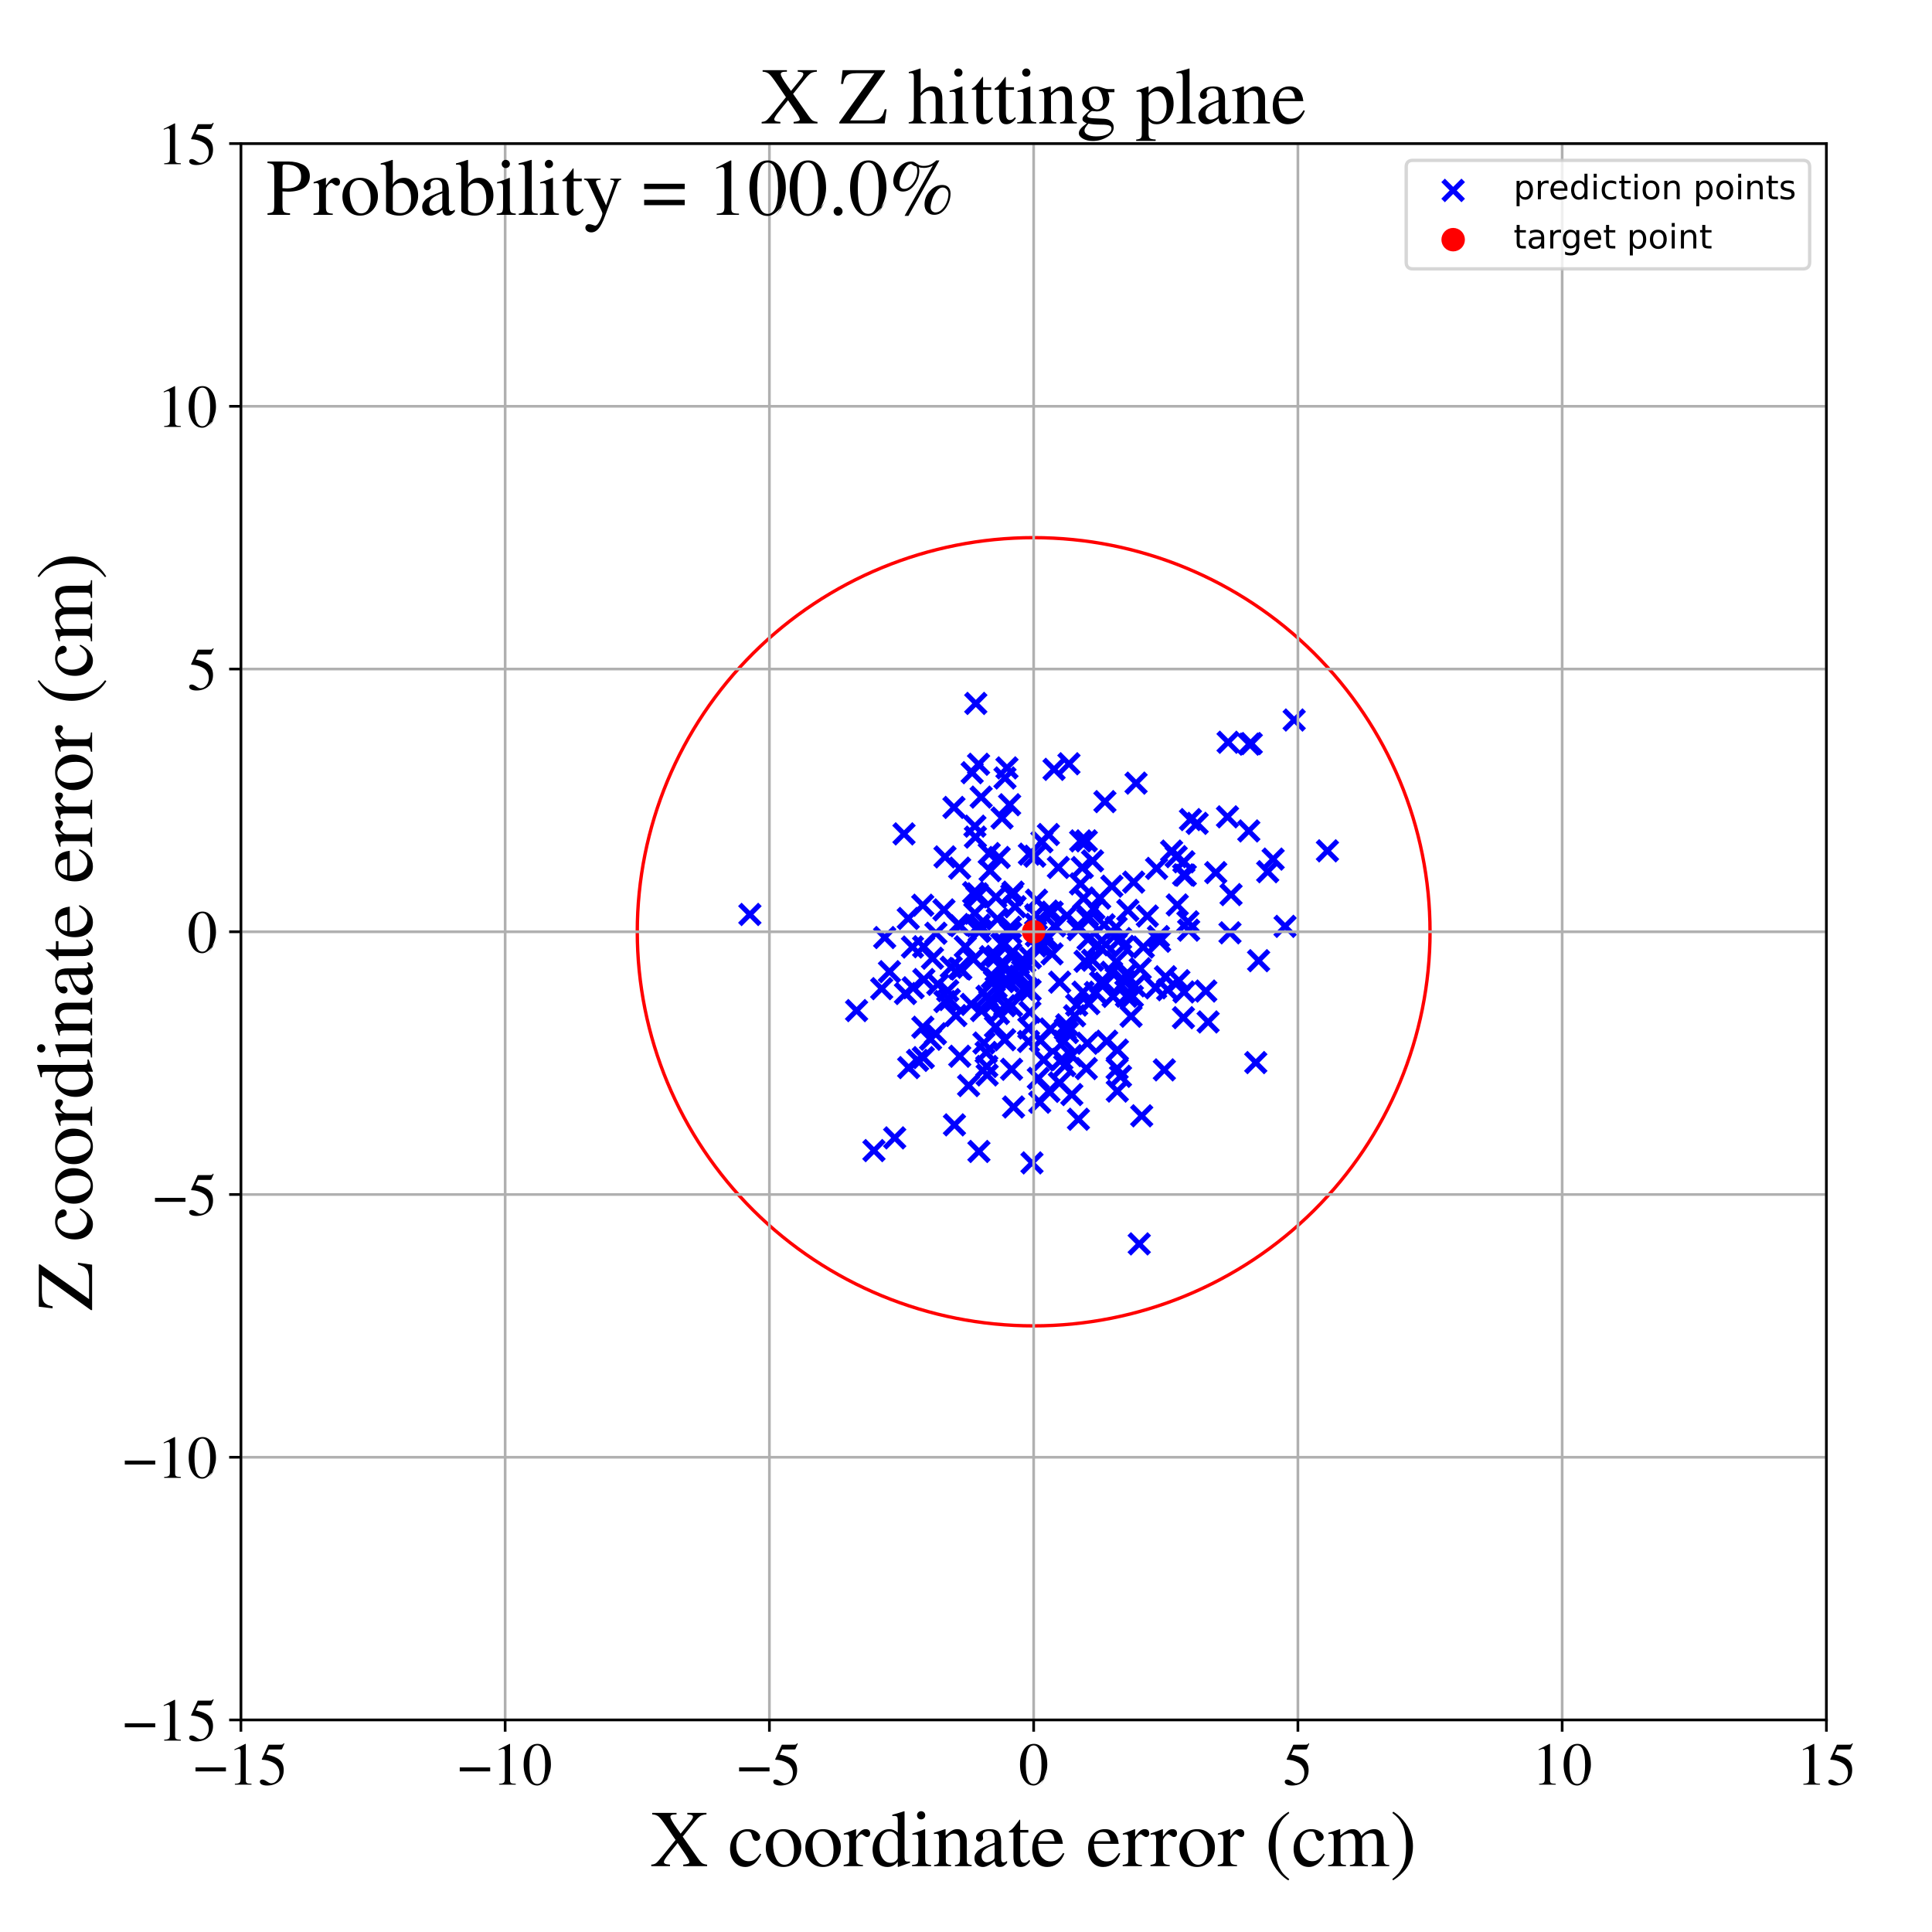 <?xml version="1.0" encoding="utf-8" standalone="no"?>
<!DOCTYPE svg PUBLIC "-//W3C//DTD SVG 1.1//EN"
  "http://www.w3.org/Graphics/SVG/1.1/DTD/svg11.dtd">
<!-- Created with matplotlib (https://matplotlib.org/) -->
<svg height="576pt" version="1.1" viewBox="0 0 576 576" width="576pt" xmlns="http://www.w3.org/2000/svg" xmlns:xlink="http://www.w3.org/1999/xlink">
 <defs>
  <style type="text/css">
*{stroke-linecap:butt;stroke-linejoin:round;}
  </style>
 </defs>
 <g id="figure_1">
  <g id="patch_1">
   <path d="M 0 576 
L 576 576 
L 576 0 
L 0 0 
z
" style="fill:#ffffff;"/>
  </g>
  <g id="axes_1">
   <g id="patch_2">
    <path d="M 71.822 512.784 
L 544.52 512.784 
L 544.52 42.802 
L 71.822 42.802 
z
" style="fill:#ffffff;"/>
   </g>
   <g id="PathCollection_1">
    <defs>
     <path d="M -3 3 
L 3 -3 
M -3 -3 
L 3 3 
" id="m83bcb72490" style="stroke:#0000ff;stroke-width:1.5;"/>
    </defs>
    <g clip-path="url(#p7d447a41cb)">
     <use style="fill:#0000ff;stroke:#0000ff;stroke-width:1.5;" x="291.853" xlink:href="#m83bcb72490" y="343.293"/>
     <use style="fill:#0000ff;stroke:#0000ff;stroke-width:1.5;" x="308.976" xlink:href="#m83bcb72490" y="278.959"/>
     <use style="fill:#0000ff;stroke:#0000ff;stroke-width:1.5;" x="284.558" xlink:href="#m83bcb72490" y="335.361"/>
     <use style="fill:#0000ff;stroke:#0000ff;stroke-width:1.5;" x="273.555" xlink:href="#m83bcb72490" y="316.138"/>
     <use style="fill:#0000ff;stroke:#0000ff;stroke-width:1.5;" x="281.733" xlink:href="#m83bcb72490" y="255.468"/>
     <use style="fill:#0000ff;stroke:#0000ff;stroke-width:1.5;" x="321.465" xlink:href="#m83bcb72490" y="277.164"/>
     <use style="fill:#0000ff;stroke:#0000ff;stroke-width:1.5;" x="347.138" xlink:href="#m83bcb72490" y="318.969"/>
     <use style="fill:#0000ff;stroke:#0000ff;stroke-width:1.5;" x="290.652" xlink:href="#m83bcb72490" y="246.316"/>
     <use style="fill:#0000ff;stroke:#0000ff;stroke-width:1.5;" x="297.352" xlink:href="#m83bcb72490" y="273.987"/>
     <use style="fill:#0000ff;stroke:#0000ff;stroke-width:1.5;" x="311.782" xlink:href="#m83bcb72490" y="280.267"/>
     <use style="fill:#0000ff;stroke:#0000ff;stroke-width:1.5;" x="286.46" xlink:href="#m83bcb72490" y="288.919"/>
     <use style="fill:#0000ff;stroke:#0000ff;stroke-width:1.5;" x="298.452" xlink:href="#m83bcb72490" y="287.852"/>
     <use style="fill:#0000ff;stroke:#0000ff;stroke-width:1.5;" x="262.864" xlink:href="#m83bcb72490" y="294.754"/>
     <use style="fill:#0000ff;stroke:#0000ff;stroke-width:1.5;" x="286.307" xlink:href="#m83bcb72490" y="275.987"/>
     <use style="fill:#0000ff;stroke:#0000ff;stroke-width:1.5;" x="295.859" xlink:href="#m83bcb72490" y="291.413"/>
     <use style="fill:#0000ff;stroke:#0000ff;stroke-width:1.5;" x="275.13" xlink:href="#m83bcb72490" y="306.257"/>
     <use style="fill:#0000ff;stroke:#0000ff;stroke-width:1.5;" x="281.425" xlink:href="#m83bcb72490" y="271.275"/>
     <use style="fill:#0000ff;stroke:#0000ff;stroke-width:1.5;" x="309.561" xlink:href="#m83bcb72490" y="321.501"/>
     <use style="fill:#0000ff;stroke:#0000ff;stroke-width:1.5;" x="289.838" xlink:href="#m83bcb72490" y="230.368"/>
     <use style="fill:#0000ff;stroke:#0000ff;stroke-width:1.5;" x="270.786" xlink:href="#m83bcb72490" y="273.827"/>
     <use style="fill:#0000ff;stroke:#0000ff;stroke-width:1.5;" x="347.463" xlink:href="#m83bcb72490" y="291.203"/>
     <use style="fill:#0000ff;stroke:#0000ff;stroke-width:1.5;" x="385.84" xlink:href="#m83bcb72490" y="214.663"/>
     <use style="fill:#0000ff;stroke:#0000ff;stroke-width:1.5;" x="304.862" xlink:href="#m83bcb72490" y="289.429"/>
     <use style="fill:#0000ff;stroke:#0000ff;stroke-width:1.5;" x="308.776" xlink:href="#m83bcb72490" y="272.744"/>
     <use style="fill:#0000ff;stroke:#0000ff;stroke-width:1.5;" x="270.914" xlink:href="#m83bcb72490" y="318.291"/>
     <use style="fill:#0000ff;stroke:#0000ff;stroke-width:1.5;" x="307.672" xlink:href="#m83bcb72490" y="346.699"/>
     <use style="fill:#0000ff;stroke:#0000ff;stroke-width:1.5;" x="301.586" xlink:href="#m83bcb72490" y="318.796"/>
     <use style="fill:#0000ff;stroke:#0000ff;stroke-width:1.5;" x="324.17" xlink:href="#m83bcb72490" y="311.021"/>
     <use style="fill:#0000ff;stroke:#0000ff;stroke-width:1.5;" x="313.691" xlink:href="#m83bcb72490" y="271.946"/>
     <use style="fill:#0000ff;stroke:#0000ff;stroke-width:1.5;" x="322.89" xlink:href="#m83bcb72490" y="295.799"/>
     <use style="fill:#0000ff;stroke:#0000ff;stroke-width:1.5;" x="301.565" xlink:href="#m83bcb72490" y="299.884"/>
     <use style="fill:#0000ff;stroke:#0000ff;stroke-width:1.5;" x="299.53" xlink:href="#m83bcb72490" y="309.987"/>
     <use style="fill:#0000ff;stroke:#0000ff;stroke-width:1.5;" x="295.323" xlink:href="#m83bcb72490" y="285.22"/>
     <use style="fill:#0000ff;stroke:#0000ff;stroke-width:1.5;" x="314.446" xlink:href="#m83bcb72490" y="276.047"/>
     <use style="fill:#0000ff;stroke:#0000ff;stroke-width:1.5;" x="291.876" xlink:href="#m83bcb72490" y="277.726"/>
     <use style="fill:#0000ff;stroke:#0000ff;stroke-width:1.5;" x="318.038" xlink:href="#m83bcb72490" y="305.545"/>
     <use style="fill:#0000ff;stroke:#0000ff;stroke-width:1.5;" x="272.044" xlink:href="#m83bcb72490" y="282.345"/>
     <use style="fill:#0000ff;stroke:#0000ff;stroke-width:1.5;" x="296.027" xlink:href="#m83bcb72490" y="299.078"/>
     <use style="fill:#0000ff;stroke:#0000ff;stroke-width:1.5;" x="266.743" xlink:href="#m83bcb72490" y="339.242"/>
     <use style="fill:#0000ff;stroke:#0000ff;stroke-width:1.5;" x="339.65" xlink:href="#m83bcb72490" y="370.847"/>
     <use style="fill:#0000ff;stroke:#0000ff;stroke-width:1.5;" x="353.379" xlink:href="#m83bcb72490" y="260.952"/>
     <use style="fill:#0000ff;stroke:#0000ff;stroke-width:1.5;" x="322.67" xlink:href="#m83bcb72490" y="258.643"/>
     <use style="fill:#0000ff;stroke:#0000ff;stroke-width:1.5;" x="316.579" xlink:href="#m83bcb72490" y="315.805"/>
     <use style="fill:#0000ff;stroke:#0000ff;stroke-width:1.5;" x="309.982" xlink:href="#m83bcb72490" y="328.612"/>
     <use style="fill:#0000ff;stroke:#0000ff;stroke-width:1.5;" x="308.752" xlink:href="#m83bcb72490" y="282.018"/>
     <use style="fill:#0000ff;stroke:#0000ff;stroke-width:1.5;" x="265.182" xlink:href="#m83bcb72490" y="289.693"/>
     <use style="fill:#0000ff;stroke:#0000ff;stroke-width:1.5;" x="297.671" xlink:href="#m83bcb72490" y="302.166"/>
     <use style="fill:#0000ff;stroke:#0000ff;stroke-width:1.5;" x="288.771" xlink:href="#m83bcb72490" y="323.647"/>
     <use style="fill:#0000ff;stroke:#0000ff;stroke-width:1.5;" x="279.597" xlink:href="#m83bcb72490" y="293.472"/>
     <use style="fill:#0000ff;stroke:#0000ff;stroke-width:1.5;" x="296.9" xlink:href="#m83bcb72490" y="267.443"/>
     <use style="fill:#0000ff;stroke:#0000ff;stroke-width:1.5;" x="329.174" xlink:href="#m83bcb72490" y="275.722"/>
     <use style="fill:#0000ff;stroke:#0000ff;stroke-width:1.5;" x="335.643" xlink:href="#m83bcb72490" y="290.559"/>
     <use style="fill:#0000ff;stroke:#0000ff;stroke-width:1.5;" x="310.66" xlink:href="#m83bcb72490" y="282.422"/>
     <use style="fill:#0000ff;stroke:#0000ff;stroke-width:1.5;" x="356.92" xlink:href="#m83bcb72490" y="245.474"/>
     <use style="fill:#0000ff;stroke:#0000ff;stroke-width:1.5;" x="339.948" xlink:href="#m83bcb72490" y="288.8"/>
     <use style="fill:#0000ff;stroke:#0000ff;stroke-width:1.5;" x="331.844" xlink:href="#m83bcb72490" y="297.069"/>
     <use style="fill:#0000ff;stroke:#0000ff;stroke-width:1.5;" x="320.997" xlink:href="#m83bcb72490" y="299.652"/>
     <use style="fill:#0000ff;stroke:#0000ff;stroke-width:1.5;" x="301.007" xlink:href="#m83bcb72490" y="239.923"/>
     <use style="fill:#0000ff;stroke:#0000ff;stroke-width:1.5;" x="305.155" xlink:href="#m83bcb72490" y="294.925"/>
     <use style="fill:#0000ff;stroke:#0000ff;stroke-width:1.5;" x="318.248" xlink:href="#m83bcb72490" y="307.831"/>
     <use style="fill:#0000ff;stroke:#0000ff;stroke-width:1.5;" x="310.635" xlink:href="#m83bcb72490" y="250.976"/>
     <use style="fill:#0000ff;stroke:#0000ff;stroke-width:1.5;" x="337.599" xlink:href="#m83bcb72490" y="297.053"/>
     <use style="fill:#0000ff;stroke:#0000ff;stroke-width:1.5;" x="321.521" xlink:href="#m83bcb72490" y="333.687"/>
     <use style="fill:#0000ff;stroke:#0000ff;stroke-width:1.5;" x="299.62" xlink:href="#m83bcb72490" y="231.936"/>
     <use style="fill:#0000ff;stroke:#0000ff;stroke-width:1.5;" x="299.555" xlink:href="#m83bcb72490" y="299.844"/>
     <use style="fill:#0000ff;stroke:#0000ff;stroke-width:1.5;" x="324.292" xlink:href="#m83bcb72490" y="273.953"/>
     <use style="fill:#0000ff;stroke:#0000ff;stroke-width:1.5;" x="290.279" xlink:href="#m83bcb72490" y="266.134"/>
     <use style="fill:#0000ff;stroke:#0000ff;stroke-width:1.5;" x="298.663" xlink:href="#m83bcb72490" y="281.395"/>
     <use style="fill:#0000ff;stroke:#0000ff;stroke-width:1.5;" x="292.2" xlink:href="#m83bcb72490" y="277.402"/>
     <use style="fill:#0000ff;stroke:#0000ff;stroke-width:1.5;" x="328.132" xlink:href="#m83bcb72490" y="292.874"/>
     <use style="fill:#0000ff;stroke:#0000ff;stroke-width:1.5;" x="307.115" xlink:href="#m83bcb72490" y="295.205"/>
     <use style="fill:#0000ff;stroke:#0000ff;stroke-width:1.5;" x="302.622" xlink:href="#m83bcb72490" y="270.328"/>
     <use style="fill:#0000ff;stroke:#0000ff;stroke-width:1.5;" x="260.555" xlink:href="#m83bcb72490" y="343.029"/>
     <use style="fill:#0000ff;stroke:#0000ff;stroke-width:1.5;" x="335.01" xlink:href="#m83bcb72490" y="282.136"/>
     <use style="fill:#0000ff;stroke:#0000ff;stroke-width:1.5;" x="223.566" xlink:href="#m83bcb72490" y="272.635"/>
     <use style="fill:#0000ff;stroke:#0000ff;stroke-width:1.5;" x="315.845" xlink:href="#m83bcb72490" y="322.857"/>
     <use style="fill:#0000ff;stroke:#0000ff;stroke-width:1.5;" x="285.661" xlink:href="#m83bcb72490" y="275.626"/>
     <use style="fill:#0000ff;stroke:#0000ff;stroke-width:1.5;" x="351.472" xlink:href="#m83bcb72490" y="292.377"/>
     <use style="fill:#0000ff;stroke:#0000ff;stroke-width:1.5;" x="291.336" xlink:href="#m83bcb72490" y="266.467"/>
     <use style="fill:#0000ff;stroke:#0000ff;stroke-width:1.5;" x="327.853" xlink:href="#m83bcb72490" y="267.776"/>
     <use style="fill:#0000ff;stroke:#0000ff;stroke-width:1.5;" x="309.026" xlink:href="#m83bcb72490" y="268.369"/>
     <use style="fill:#0000ff;stroke:#0000ff;stroke-width:1.5;" x="354.159" xlink:href="#m83bcb72490" y="274.822"/>
     <use style="fill:#0000ff;stroke:#0000ff;stroke-width:1.5;" x="299.505" xlink:href="#m83bcb72490" y="281.315"/>
     <use style="fill:#0000ff;stroke:#0000ff;stroke-width:1.5;" x="291.997" xlink:href="#m83bcb72490" y="275.804"/>
     <use style="fill:#0000ff;stroke:#0000ff;stroke-width:1.5;" x="286.104" xlink:href="#m83bcb72490" y="258.826"/>
     <use style="fill:#0000ff;stroke:#0000ff;stroke-width:1.5;" x="365.958" xlink:href="#m83bcb72490" y="243.529"/>
     <use style="fill:#0000ff;stroke:#0000ff;stroke-width:1.5;" x="333.136" xlink:href="#m83bcb72490" y="313.063"/>
     <use style="fill:#0000ff;stroke:#0000ff;stroke-width:1.5;" x="372.31" xlink:href="#m83bcb72490" y="247.731"/>
     <use style="fill:#0000ff;stroke:#0000ff;stroke-width:1.5;" x="344.816" xlink:href="#m83bcb72490" y="258.893"/>
     <use style="fill:#0000ff;stroke:#0000ff;stroke-width:1.5;" x="366.141" xlink:href="#m83bcb72490" y="221.296"/>
     <use style="fill:#0000ff;stroke:#0000ff;stroke-width:1.5;" x="379.568" xlink:href="#m83bcb72490" y="256.13"/>
     <use style="fill:#0000ff;stroke:#0000ff;stroke-width:1.5;" x="275.271" xlink:href="#m83bcb72490" y="315.313"/>
     <use style="fill:#0000ff;stroke:#0000ff;stroke-width:1.5;" x="327.26" xlink:href="#m83bcb72490" y="281.662"/>
     <use style="fill:#0000ff;stroke:#0000ff;stroke-width:1.5;" x="334.063" xlink:href="#m83bcb72490" y="320.89"/>
     <use style="fill:#0000ff;stroke:#0000ff;stroke-width:1.5;" x="374.393" xlink:href="#m83bcb72490" y="316.795"/>
     <use style="fill:#0000ff;stroke:#0000ff;stroke-width:1.5;" x="305.949" xlink:href="#m83bcb72490" y="294.541"/>
     <use style="fill:#0000ff;stroke:#0000ff;stroke-width:1.5;" x="287.796" xlink:href="#m83bcb72490" y="282.256"/>
     <use style="fill:#0000ff;stroke:#0000ff;stroke-width:1.5;" x="323.061" xlink:href="#m83bcb72490" y="267.8"/>
     <use style="fill:#0000ff;stroke:#0000ff;stroke-width:1.5;" x="326.128" xlink:href="#m83bcb72490" y="270.889"/>
     <use style="fill:#0000ff;stroke:#0000ff;stroke-width:1.5;" x="289.598" xlink:href="#m83bcb72490" y="299.443"/>
     <use style="fill:#0000ff;stroke:#0000ff;stroke-width:1.5;" x="307.181" xlink:href="#m83bcb72490" y="285.595"/>
     <use style="fill:#0000ff;stroke:#0000ff;stroke-width:1.5;" x="294.928" xlink:href="#m83bcb72490" y="254.477"/>
     <use style="fill:#0000ff;stroke:#0000ff;stroke-width:1.5;" x="348.121" xlink:href="#m83bcb72490" y="295.082"/>
     <use style="fill:#0000ff;stroke:#0000ff;stroke-width:1.5;" x="322.139" xlink:href="#m83bcb72490" y="263.521"/>
     <use style="fill:#0000ff;stroke:#0000ff;stroke-width:1.5;" x="377.948" xlink:href="#m83bcb72490" y="259.891"/>
     <use style="fill:#0000ff;stroke:#0000ff;stroke-width:1.5;" x="373.05" xlink:href="#m83bcb72490" y="221.685"/>
     <use style="fill:#0000ff;stroke:#0000ff;stroke-width:1.5;" x="325.727" xlink:href="#m83bcb72490" y="256.667"/>
     <use style="fill:#0000ff;stroke:#0000ff;stroke-width:1.5;" x="293.348" xlink:href="#m83bcb72490" y="310.961"/>
     <use style="fill:#0000ff;stroke:#0000ff;stroke-width:1.5;" x="375.237" xlink:href="#m83bcb72490" y="286.415"/>
     <use style="fill:#0000ff;stroke:#0000ff;stroke-width:1.5;" x="333.054" xlink:href="#m83bcb72490" y="318.597"/>
     <use style="fill:#0000ff;stroke:#0000ff;stroke-width:1.5;" x="311.172" xlink:href="#m83bcb72490" y="315.995"/>
     <use style="fill:#0000ff;stroke:#0000ff;stroke-width:1.5;" x="278.004" xlink:href="#m83bcb72490" y="285.686"/>
     <use style="fill:#0000ff;stroke:#0000ff;stroke-width:1.5;" x="275.367" xlink:href="#m83bcb72490" y="282.251"/>
     <use style="fill:#0000ff;stroke:#0000ff;stroke-width:1.5;" x="324.232" xlink:href="#m83bcb72490" y="273.081"/>
     <use style="fill:#0000ff;stroke:#0000ff;stroke-width:1.5;" x="301.663" xlink:href="#m83bcb72490" y="266.791"/>
     <use style="fill:#0000ff;stroke:#0000ff;stroke-width:1.5;" x="319.473" xlink:href="#m83bcb72490" y="314.71"/>
     <use style="fill:#0000ff;stroke:#0000ff;stroke-width:1.5;" x="359.49" xlink:href="#m83bcb72490" y="295.468"/>
     <use style="fill:#0000ff;stroke:#0000ff;stroke-width:1.5;" x="294.307" xlink:href="#m83bcb72490" y="320.476"/>
     <use style="fill:#0000ff;stroke:#0000ff;stroke-width:1.5;" x="302.174" xlink:href="#m83bcb72490" y="330.036"/>
     <use style="fill:#0000ff;stroke:#0000ff;stroke-width:1.5;" x="269.952" xlink:href="#m83bcb72490" y="296.203"/>
     <use style="fill:#0000ff;stroke:#0000ff;stroke-width:1.5;" x="272.238" xlink:href="#m83bcb72490" y="294.494"/>
     <use style="fill:#0000ff;stroke:#0000ff;stroke-width:1.5;" x="329.671" xlink:href="#m83bcb72490" y="281.598"/>
     <use style="fill:#0000ff;stroke:#0000ff;stroke-width:1.5;" x="291.746" xlink:href="#m83bcb72490" y="227.857"/>
     <use style="fill:#0000ff;stroke:#0000ff;stroke-width:1.5;" x="279.028" xlink:href="#m83bcb72490" y="278.233"/>
     <use style="fill:#0000ff;stroke:#0000ff;stroke-width:1.5;" x="342.066" xlink:href="#m83bcb72490" y="273.11"/>
     <use style="fill:#0000ff;stroke:#0000ff;stroke-width:1.5;" x="286.136" xlink:href="#m83bcb72490" y="314.909"/>
     <use style="fill:#0000ff;stroke:#0000ff;stroke-width:1.5;" x="290.809" xlink:href="#m83bcb72490" y="249.574"/>
     <use style="fill:#0000ff;stroke:#0000ff;stroke-width:1.5;" x="336.252" xlink:href="#m83bcb72490" y="271.41"/>
     <use style="fill:#0000ff;stroke:#0000ff;stroke-width:1.5;" x="284.406" xlink:href="#m83bcb72490" y="240.723"/>
     <use style="fill:#0000ff;stroke:#0000ff;stroke-width:1.5;" x="340.384" xlink:href="#m83bcb72490" y="332.665"/>
     <use style="fill:#0000ff;stroke:#0000ff;stroke-width:1.5;" x="292.627" xlink:href="#m83bcb72490" y="301.281"/>
     <use style="fill:#0000ff;stroke:#0000ff;stroke-width:1.5;" x="329.416" xlink:href="#m83bcb72490" y="238.995"/>
     <use style="fill:#0000ff;stroke:#0000ff;stroke-width:1.5;" x="284.975" xlink:href="#m83bcb72490" y="302.777"/>
     <use style="fill:#0000ff;stroke:#0000ff;stroke-width:1.5;" x="303.63" xlink:href="#m83bcb72490" y="287.369"/>
     <use style="fill:#0000ff;stroke:#0000ff;stroke-width:1.5;" x="291.254" xlink:href="#m83bcb72490" y="267.376"/>
     <use style="fill:#0000ff;stroke:#0000ff;stroke-width:1.5;" x="349.295" xlink:href="#m83bcb72490" y="253.742"/>
     <use style="fill:#0000ff;stroke:#0000ff;stroke-width:1.5;" x="278.893" xlink:href="#m83bcb72490" y="308.193"/>
     <use style="fill:#0000ff;stroke:#0000ff;stroke-width:1.5;" x="334.097" xlink:href="#m83bcb72490" y="279.821"/>
     <use style="fill:#0000ff;stroke:#0000ff;stroke-width:1.5;" x="298.742" xlink:href="#m83bcb72490" y="243.881"/>
     <use style="fill:#0000ff;stroke:#0000ff;stroke-width:1.5;" x="296.461" xlink:href="#m83bcb72490" y="292.468"/>
     <use style="fill:#0000ff;stroke:#0000ff;stroke-width:1.5;" x="354.38" xlink:href="#m83bcb72490" y="277.318"/>
     <use style="fill:#0000ff;stroke:#0000ff;stroke-width:1.5;" x="299.077" xlink:href="#m83bcb72490" y="292.646"/>
     <use style="fill:#0000ff;stroke:#0000ff;stroke-width:1.5;" x="294.197" xlink:href="#m83bcb72490" y="317.947"/>
     <use style="fill:#0000ff;stroke:#0000ff;stroke-width:1.5;" x="306.739" xlink:href="#m83bcb72490" y="306.494"/>
     <use style="fill:#0000ff;stroke:#0000ff;stroke-width:1.5;" x="322.184" xlink:href="#m83bcb72490" y="250.704"/>
     <use style="fill:#0000ff;stroke:#0000ff;stroke-width:1.5;" x="331.49" xlink:href="#m83bcb72490" y="264.211"/>
     <use style="fill:#0000ff;stroke:#0000ff;stroke-width:1.5;" x="333.107" xlink:href="#m83bcb72490" y="325.293"/>
     <use style="fill:#0000ff;stroke:#0000ff;stroke-width:1.5;" x="300.585" xlink:href="#m83bcb72490" y="292.521"/>
     <use style="fill:#0000ff;stroke:#0000ff;stroke-width:1.5;" x="312.719" xlink:href="#m83bcb72490" y="325.371"/>
     <use style="fill:#0000ff;stroke:#0000ff;stroke-width:1.5;" x="297.113" xlink:href="#m83bcb72490" y="285.125"/>
     <use style="fill:#0000ff;stroke:#0000ff;stroke-width:1.5;" x="304.073" xlink:href="#m83bcb72490" y="290.99"/>
     <use style="fill:#0000ff;stroke:#0000ff;stroke-width:1.5;" x="323.498" xlink:href="#m83bcb72490" y="286.591"/>
     <use style="fill:#0000ff;stroke:#0000ff;stroke-width:1.5;" x="325.733" xlink:href="#m83bcb72490" y="286.276"/>
     <use style="fill:#0000ff;stroke:#0000ff;stroke-width:1.5;" x="352.825" xlink:href="#m83bcb72490" y="303.411"/>
     <use style="fill:#0000ff;stroke:#0000ff;stroke-width:1.5;" x="320.374" xlink:href="#m83bcb72490" y="302.84"/>
     <use style="fill:#0000ff;stroke:#0000ff;stroke-width:1.5;" x="302.024" xlink:href="#m83bcb72490" y="265.975"/>
     <use style="fill:#0000ff;stroke:#0000ff;stroke-width:1.5;" x="307.037" xlink:href="#m83bcb72490" y="301.747"/>
     <use style="fill:#0000ff;stroke:#0000ff;stroke-width:1.5;" x="329.938" xlink:href="#m83bcb72490" y="310.414"/>
     <use style="fill:#0000ff;stroke:#0000ff;stroke-width:1.5;" x="292.518" xlink:href="#m83bcb72490" y="237.65"/>
     <use style="fill:#0000ff;stroke:#0000ff;stroke-width:1.5;" x="308.892" xlink:href="#m83bcb72490" y="275.581"/>
     <use style="fill:#0000ff;stroke:#0000ff;stroke-width:1.5;" x="395.758" xlink:href="#m83bcb72490" y="253.663"/>
     <use style="fill:#0000ff;stroke:#0000ff;stroke-width:1.5;" x="301.329" xlink:href="#m83bcb72490" y="278.19"/>
     <use style="fill:#0000ff;stroke:#0000ff;stroke-width:1.5;" x="366.703" xlink:href="#m83bcb72490" y="278.108"/>
     <use style="fill:#0000ff;stroke:#0000ff;stroke-width:1.5;" x="367.019" xlink:href="#m83bcb72490" y="266.71"/>
     <use style="fill:#0000ff;stroke:#0000ff;stroke-width:1.5;" x="296.779" xlink:href="#m83bcb72490" y="306.135"/>
     <use style="fill:#0000ff;stroke:#0000ff;stroke-width:1.5;" x="319.552" xlink:href="#m83bcb72490" y="326.333"/>
     <use style="fill:#0000ff;stroke:#0000ff;stroke-width:1.5;" x="314.254" xlink:href="#m83bcb72490" y="229.375"/>
     <use style="fill:#0000ff;stroke:#0000ff;stroke-width:1.5;" x="290.223" xlink:href="#m83bcb72490" y="285.999"/>
     <use style="fill:#0000ff;stroke:#0000ff;stroke-width:1.5;" x="324.388" xlink:href="#m83bcb72490" y="280.01"/>
     <use style="fill:#0000ff;stroke:#0000ff;stroke-width:1.5;" x="335.837" xlink:href="#m83bcb72490" y="297.019"/>
     <use style="fill:#0000ff;stroke:#0000ff;stroke-width:1.5;" x="312.284" xlink:href="#m83bcb72490" y="271.617"/>
     <use style="fill:#0000ff;stroke:#0000ff;stroke-width:1.5;" x="297.888" xlink:href="#m83bcb72490" y="255.64"/>
     <use style="fill:#0000ff;stroke:#0000ff;stroke-width:1.5;" x="275.107" xlink:href="#m83bcb72490" y="269.883"/>
     <use style="fill:#0000ff;stroke:#0000ff;stroke-width:1.5;" x="326.567" xlink:href="#m83bcb72490" y="295.899"/>
     <use style="fill:#0000ff;stroke:#0000ff;stroke-width:1.5;" x="310.189" xlink:href="#m83bcb72490" y="310.205"/>
     <use style="fill:#0000ff;stroke:#0000ff;stroke-width:1.5;" x="317.438" xlink:href="#m83bcb72490" y="317.705"/>
     <use style="fill:#0000ff;stroke:#0000ff;stroke-width:1.5;" x="323.863" xlink:href="#m83bcb72490" y="250.69"/>
     <use style="fill:#0000ff;stroke:#0000ff;stroke-width:1.5;" x="340.861" xlink:href="#m83bcb72490" y="282.367"/>
     <use style="fill:#0000ff;stroke:#0000ff;stroke-width:1.5;" x="329.49" xlink:href="#m83bcb72490" y="293.148"/>
     <use style="fill:#0000ff;stroke:#0000ff;stroke-width:1.5;" x="318.09" xlink:href="#m83bcb72490" y="273"/>
     <use style="fill:#0000ff;stroke:#0000ff;stroke-width:1.5;" x="321.48" xlink:href="#m83bcb72490" y="276.105"/>
     <use style="fill:#0000ff;stroke:#0000ff;stroke-width:1.5;" x="294.004" xlink:href="#m83bcb72490" y="313.767"/>
     <use style="fill:#0000ff;stroke:#0000ff;stroke-width:1.5;" x="317.615" xlink:href="#m83bcb72490" y="306.832"/>
     <use style="fill:#0000ff;stroke:#0000ff;stroke-width:1.5;" x="306.627" xlink:href="#m83bcb72490" y="310.496"/>
     <use style="fill:#0000ff;stroke:#0000ff;stroke-width:1.5;" x="354.918" xlink:href="#m83bcb72490" y="244.351"/>
     <use style="fill:#0000ff;stroke:#0000ff;stroke-width:1.5;" x="296.664" xlink:href="#m83bcb72490" y="291.81"/>
     <use style="fill:#0000ff;stroke:#0000ff;stroke-width:1.5;" x="255.38" xlink:href="#m83bcb72490" y="301.293"/>
     <use style="fill:#0000ff;stroke:#0000ff;stroke-width:1.5;" x="335.38" xlink:href="#m83bcb72490" y="292.662"/>
     <use style="fill:#0000ff;stroke:#0000ff;stroke-width:1.5;" x="275.434" xlink:href="#m83bcb72490" y="292.033"/>
     <use style="fill:#0000ff;stroke:#0000ff;stroke-width:1.5;" x="295.182" xlink:href="#m83bcb72490" y="259.58"/>
     <use style="fill:#0000ff;stroke:#0000ff;stroke-width:1.5;" x="318.696" xlink:href="#m83bcb72490" y="227.711"/>
     <use style="fill:#0000ff;stroke:#0000ff;stroke-width:1.5;" x="306.892" xlink:href="#m83bcb72490" y="254.655"/>
     <use style="fill:#0000ff;stroke:#0000ff;stroke-width:1.5;" x="332.758" xlink:href="#m83bcb72490" y="286.725"/>
     <use style="fill:#0000ff;stroke:#0000ff;stroke-width:1.5;" x="283.599" xlink:href="#m83bcb72490" y="288.366"/>
     <use style="fill:#0000ff;stroke:#0000ff;stroke-width:1.5;" x="315.544" xlink:href="#m83bcb72490" y="258.622"/>
     <use style="fill:#0000ff;stroke:#0000ff;stroke-width:1.5;" x="338.255" xlink:href="#m83bcb72490" y="293.912"/>
     <use style="fill:#0000ff;stroke:#0000ff;stroke-width:1.5;" x="323.861" xlink:href="#m83bcb72490" y="318.58"/>
     <use style="fill:#0000ff;stroke:#0000ff;stroke-width:1.5;" x="315.928" xlink:href="#m83bcb72490" y="292.819"/>
     <use style="fill:#0000ff;stroke:#0000ff;stroke-width:1.5;" x="312.253" xlink:href="#m83bcb72490" y="279.556"/>
     <use style="fill:#0000ff;stroke:#0000ff;stroke-width:1.5;" x="352.883" xlink:href="#m83bcb72490" y="260.822"/>
     <use style="fill:#0000ff;stroke:#0000ff;stroke-width:1.5;" x="331.414" xlink:href="#m83bcb72490" y="289.861"/>
     <use style="fill:#0000ff;stroke:#0000ff;stroke-width:1.5;" x="345.377" xlink:href="#m83bcb72490" y="279.229"/>
     <use style="fill:#0000ff;stroke:#0000ff;stroke-width:1.5;" x="317.209" xlink:href="#m83bcb72490" y="310.436"/>
     <use style="fill:#0000ff;stroke:#0000ff;stroke-width:1.5;" x="263.755" xlink:href="#m83bcb72490" y="279.519"/>
     <use style="fill:#0000ff;stroke:#0000ff;stroke-width:1.5;" x="383.129" xlink:href="#m83bcb72490" y="276.179"/>
     <use style="fill:#0000ff;stroke:#0000ff;stroke-width:1.5;" x="296.987" xlink:href="#m83bcb72490" y="294.37"/>
     <use style="fill:#0000ff;stroke:#0000ff;stroke-width:1.5;" x="313.648" xlink:href="#m83bcb72490" y="284.389"/>
     <use style="fill:#0000ff;stroke:#0000ff;stroke-width:1.5;" x="313.173" xlink:href="#m83bcb72490" y="306.772"/>
     <use style="fill:#0000ff;stroke:#0000ff;stroke-width:1.5;" x="300.213" xlink:href="#m83bcb72490" y="228.936"/>
     <use style="fill:#0000ff;stroke:#0000ff;stroke-width:1.5;" x="362.459" xlink:href="#m83bcb72490" y="260.163"/>
     <use style="fill:#0000ff;stroke:#0000ff;stroke-width:1.5;" x="345.74" xlink:href="#m83bcb72490" y="280.626"/>
     <use style="fill:#0000ff;stroke:#0000ff;stroke-width:1.5;" x="290.628" xlink:href="#m83bcb72490" y="272.265"/>
     <use style="fill:#0000ff;stroke:#0000ff;stroke-width:1.5;" x="290.918" xlink:href="#m83bcb72490" y="209.719"/>
     <use style="fill:#0000ff;stroke:#0000ff;stroke-width:1.5;" x="344.535" xlink:href="#m83bcb72490" y="294.515"/>
     <use style="fill:#0000ff;stroke:#0000ff;stroke-width:1.5;" x="332.753" xlink:href="#m83bcb72490" y="276.499"/>
     <use style="fill:#0000ff;stroke:#0000ff;stroke-width:1.5;" x="283.049" xlink:href="#m83bcb72490" y="298.002"/>
     <use style="fill:#0000ff;stroke:#0000ff;stroke-width:1.5;" x="372.47" xlink:href="#m83bcb72490" y="221.855"/>
     <use style="fill:#0000ff;stroke:#0000ff;stroke-width:1.5;" x="324.615" xlink:href="#m83bcb72490" y="299.215"/>
     <use style="fill:#0000ff;stroke:#0000ff;stroke-width:1.5;" x="337.208" xlink:href="#m83bcb72490" y="302.976"/>
     <use style="fill:#0000ff;stroke:#0000ff;stroke-width:1.5;" x="360.181" xlink:href="#m83bcb72490" y="304.68"/>
     <use style="fill:#0000ff;stroke:#0000ff;stroke-width:1.5;" x="301.23" xlink:href="#m83bcb72490" y="276.443"/>
     <use style="fill:#0000ff;stroke:#0000ff;stroke-width:1.5;" x="269.516" xlink:href="#m83bcb72490" y="248.611"/>
     <use style="fill:#0000ff;stroke:#0000ff;stroke-width:1.5;" x="294.26" xlink:href="#m83bcb72490" y="297.032"/>
     <use style="fill:#0000ff;stroke:#0000ff;stroke-width:1.5;" x="285.985" xlink:href="#m83bcb72490" y="288.708"/>
     <use style="fill:#0000ff;stroke:#0000ff;stroke-width:1.5;" x="299.365" xlink:href="#m83bcb72490" y="287.576"/>
     <use style="fill:#0000ff;stroke:#0000ff;stroke-width:1.5;" x="281.712" xlink:href="#m83bcb72490" y="298.594"/>
     <use style="fill:#0000ff;stroke:#0000ff;stroke-width:1.5;" x="301.349" xlink:href="#m83bcb72490" y="284.371"/>
     <use style="fill:#0000ff;stroke:#0000ff;stroke-width:1.5;" x="350.991" xlink:href="#m83bcb72490" y="269.799"/>
     <use style="fill:#0000ff;stroke:#0000ff;stroke-width:1.5;" x="305.517" xlink:href="#m83bcb72490" y="286.759"/>
     <use style="fill:#0000ff;stroke:#0000ff;stroke-width:1.5;" x="350.663" xlink:href="#m83bcb72490" y="255.397"/>
     <use style="fill:#0000ff;stroke:#0000ff;stroke-width:1.5;" x="352.954" xlink:href="#m83bcb72490" y="256.934"/>
     <use style="fill:#0000ff;stroke:#0000ff;stroke-width:1.5;" x="295.071" xlink:href="#m83bcb72490" y="298.285"/>
     <use style="fill:#0000ff;stroke:#0000ff;stroke-width:1.5;" x="352.998" xlink:href="#m83bcb72490" y="295.735"/>
     <use style="fill:#0000ff;stroke:#0000ff;stroke-width:1.5;" x="308.497" xlink:href="#m83bcb72490" y="255.261"/>
     <use style="fill:#0000ff;stroke:#0000ff;stroke-width:1.5;" x="277.424" xlink:href="#m83bcb72490" y="309.845"/>
     <use style="fill:#0000ff;stroke:#0000ff;stroke-width:1.5;" x="312.57" xlink:href="#m83bcb72490" y="248.798"/>
     <use style="fill:#0000ff;stroke:#0000ff;stroke-width:1.5;" x="338.702" xlink:href="#m83bcb72490" y="233.479"/>
     <use style="fill:#0000ff;stroke:#0000ff;stroke-width:1.5;" x="282.553" xlink:href="#m83bcb72490" y="295.378"/>
     <use style="fill:#0000ff;stroke:#0000ff;stroke-width:1.5;" x="337.985" xlink:href="#m83bcb72490" y="262.993"/>
    </g>
   </g>
   <g id="PathCollection_2">
    <defs>
     <path d="M 0 3 
C 0.796 3 1.559 2.684 2.121 2.121 
C 2.684 1.559 3 0.796 3 0 
C 3 -0.796 2.684 -1.559 2.121 -2.121 
C 1.559 -2.684 0.796 -3 0 -3 
C -0.796 -3 -1.559 -2.684 -2.121 -2.121 
C -2.684 -1.559 -3 -0.796 -3 0 
C -3 0.796 -2.684 1.559 -2.121 2.121 
C -1.559 2.684 -0.796 3 0 3 
z
" id="m5354bba439" style="stroke:#ff0000;"/>
    </defs>
    <g clip-path="url(#p7d447a41cb)">
     <use style="fill:#ff0000;stroke:#ff0000;" x="308.171" xlink:href="#m5354bba439" y="277.793"/>
    </g>
   </g>
   <g id="patch_3">
    <path clip-path="url(#p7d447a41cb)" d="M 308.171 395.288 
C 339.511 395.288 369.572 382.908 391.733 360.875 
C 413.894 338.841 426.346 308.953 426.346 277.793 
C 426.346 246.633 413.894 216.745 391.733 194.711 
C 369.572 172.677 339.511 160.297 308.171 160.297 
C 276.831 160.297 246.77 172.677 224.609 194.711 
C 202.448 216.745 189.997 246.633 189.997 277.793 
C 189.997 308.953 202.448 338.841 224.609 360.875 
C 246.77 382.908 276.831 395.288 308.171 395.288 
z
" style="fill:none;stroke:#ff0000;stroke-linejoin:miter;"/>
   </g>
   <g id="matplotlib.axis_1">
    <g id="xtick_1">
     <g id="line2d_1">
      <path clip-path="url(#p7d447a41cb)" d="M 71.822 512.784 
L 71.822 42.802 
" style="fill:none;stroke:#b0b0b0;stroke-linecap:square;stroke-width:0.8;"/>
     </g>
     <g id="line2d_2">
      <defs>
       <path d="M 0 0 
L 0 3.5 
" id="m9cd68aa24e" style="stroke:#000000;stroke-width:0.8;"/>
      </defs>
      <g>
       <use style="stroke:#000000;stroke-width:0.8;" x="71.822" xlink:href="#m9cd68aa24e" y="512.784"/>
      </g>
     </g>
     <g id="text_1">
      <!-- −15 -->
      <defs>
       <path d="M 3 22 
L 3 28.594 
L 53.406 28.594 
L 53.406 22 
z
" id="FreeSerif-8722"/>
       <path d="M 18.297 59.297 
Q 16.5 59.297 11.094 57.094 
L 11.094 58.5 
L 29.094 67.594 
L 29.906 67.406 
L 29.906 7.406 
Q 29.906 3.797 31.703 2.688 
Q 33.5 1.594 39.406 1.5 
L 39.406 0 
L 11.797 0 
L 11.797 1.5 
Q 17.406 1.703 19.344 3.141 
Q 21.297 4.594 21.297 9.297 
L 21.297 54.594 
Q 21.297 59.297 18.297 59.297 
z
" id="FreeSerif-49"/>
       <path d="M 35.703 19.406 
Q 35.703 24.703 33.344 28.797 
Q 31 32.906 27.641 35.156 
Q 24.297 37.406 20.141 38.844 
Q 16 40.297 12.953 40.75 
Q 9.906 41.203 7.594 41.203 
Q 6.406 41.203 6.406 42 
Q 6.406 42.297 6.5 42.5 
L 17.406 66.203 
L 38.297 66.203 
Q 39.906 66.203 40.844 66.703 
Q 41.797 67.203 42.906 68.797 
L 43.797 68.094 
L 40 59.203 
Q 39.594 58.297 37.703 58.297 
L 18.094 58.297 
L 13.906 49.797 
Q 28.5 47.203 35.594 41.344 
Q 42.703 35.5 42.703 24.203 
Q 42.703 18.297 40.844 13.688 
Q 39 9.094 36.141 6.297 
Q 33.297 3.5 29.547 1.703 
Q 25.797 -0.094 22.344 -0.75 
Q 18.906 -1.406 15.406 -1.406 
Q 9.797 -1.406 6.5 0.25 
Q 3.203 1.906 3.203 4.797 
Q 3.203 8.5 7.5 8.5 
Q 10.297 8.5 14.75 5.391 
Q 19.203 2.297 21.797 2.297 
Q 27.703 2.297 31.703 7.25 
Q 35.703 12.203 35.703 19.406 
z
" id="FreeSerif-53"/>
      </defs>
      <g transform="translate(57.746 532.077)scale(0.18 -0.18)">
       <use xlink:href="#FreeSerif-8722"/>
       <use x="56.4" xlink:href="#FreeSerif-49"/>
       <use x="106.4" xlink:href="#FreeSerif-53"/>
      </g>
     </g>
    </g>
    <g id="xtick_2">
     <g id="line2d_3">
      <path clip-path="url(#p7d447a41cb)" d="M 150.605 512.784 
L 150.605 42.802 
" style="fill:none;stroke:#b0b0b0;stroke-linecap:square;stroke-width:0.8;"/>
     </g>
     <g id="line2d_4">
      <g>
       <use style="stroke:#000000;stroke-width:0.8;" x="150.605" xlink:href="#m9cd68aa24e" y="512.784"/>
      </g>
     </g>
     <g id="text_2">
      <!-- −10 -->
      <defs>
       <path d="M 47.594 17.797 
Q 35.203 -1.406 25 -1.406 
Q 14.797 -1.406 8.594 8.391 
Q 2.406 18.203 2.406 33.594 
Q 2.406 48.094 8.594 57.844 
Q 14.797 67.594 25.406 67.594 
Q 35.203 67.594 41.391 58 
Q 47.594 48.406 47.594 33 
Q 47.594 17.797 35.203 -1.406 
z
M 25.094 65 
Q 12 65 12 32.703 
Q 12 1.203 25 1.203 
Q 38 1.203 38 32.797 
Q 38 48.5 34.703 56.75 
Q 31.406 65 25.094 65 
z
" id="FreeSerif-48"/>
      </defs>
      <g transform="translate(136.529 532.077)scale(0.18 -0.18)">
       <use xlink:href="#FreeSerif-8722"/>
       <use x="56.4" xlink:href="#FreeSerif-49"/>
       <use x="106.4" xlink:href="#FreeSerif-48"/>
      </g>
     </g>
    </g>
    <g id="xtick_3">
     <g id="line2d_5">
      <path clip-path="url(#p7d447a41cb)" d="M 229.388 512.784 
L 229.388 42.802 
" style="fill:none;stroke:#b0b0b0;stroke-linecap:square;stroke-width:0.8;"/>
     </g>
     <g id="line2d_6">
      <g>
       <use style="stroke:#000000;stroke-width:0.8;" x="229.388" xlink:href="#m9cd68aa24e" y="512.784"/>
      </g>
     </g>
     <g id="text_3">
      <!-- −5 -->
      <g transform="translate(219.812 532.077)scale(0.18 -0.18)">
       <use xlink:href="#FreeSerif-8722"/>
       <use x="56.4" xlink:href="#FreeSerif-53"/>
      </g>
     </g>
    </g>
    <g id="xtick_4">
     <g id="line2d_7">
      <path clip-path="url(#p7d447a41cb)" d="M 308.171 512.784 
L 308.171 42.802 
" style="fill:none;stroke:#b0b0b0;stroke-linecap:square;stroke-width:0.8;"/>
     </g>
     <g id="line2d_8">
      <g>
       <use style="stroke:#000000;stroke-width:0.8;" x="308.171" xlink:href="#m9cd68aa24e" y="512.784"/>
      </g>
     </g>
     <g id="text_4">
      <!-- 0 -->
      <g transform="translate(303.671 532.077)scale(0.18 -0.18)">
       <use xlink:href="#FreeSerif-48"/>
      </g>
     </g>
    </g>
    <g id="xtick_5">
     <g id="line2d_9">
      <path clip-path="url(#p7d447a41cb)" d="M 386.954 512.784 
L 386.954 42.802 
" style="fill:none;stroke:#b0b0b0;stroke-linecap:square;stroke-width:0.8;"/>
     </g>
     <g id="line2d_10">
      <g>
       <use style="stroke:#000000;stroke-width:0.8;" x="386.954" xlink:href="#m9cd68aa24e" y="512.784"/>
      </g>
     </g>
     <g id="text_5">
      <!-- 5 -->
      <g transform="translate(382.454 532.077)scale(0.18 -0.18)">
       <use xlink:href="#FreeSerif-53"/>
      </g>
     </g>
    </g>
    <g id="xtick_6">
     <g id="line2d_11">
      <path clip-path="url(#p7d447a41cb)" d="M 465.737 512.784 
L 465.737 42.802 
" style="fill:none;stroke:#b0b0b0;stroke-linecap:square;stroke-width:0.8;"/>
     </g>
     <g id="line2d_12">
      <g>
       <use style="stroke:#000000;stroke-width:0.8;" x="465.737" xlink:href="#m9cd68aa24e" y="512.784"/>
      </g>
     </g>
     <g id="text_6">
      <!-- 10 -->
      <g transform="translate(456.737 532.077)scale(0.18 -0.18)">
       <use xlink:href="#FreeSerif-49"/>
       <use x="50" xlink:href="#FreeSerif-48"/>
      </g>
     </g>
    </g>
    <g id="xtick_7">
     <g id="line2d_13">
      <path clip-path="url(#p7d447a41cb)" d="M 544.52 512.784 
L 544.52 42.802 
" style="fill:none;stroke:#b0b0b0;stroke-linecap:square;stroke-width:0.8;"/>
     </g>
     <g id="line2d_14">
      <g>
       <use style="stroke:#000000;stroke-width:0.8;" x="544.52" xlink:href="#m9cd68aa24e" y="512.784"/>
      </g>
     </g>
     <g id="text_7">
      <!-- 15 -->
      <g transform="translate(535.52 532.077)scale(0.18 -0.18)">
       <use xlink:href="#FreeSerif-49"/>
       <use x="50" xlink:href="#FreeSerif-53"/>
      </g>
     </g>
    </g>
    <g id="text_8">
     <!-- X coordinate error (cm) -->
     <defs>
      <path d="M 69.594 66.203 
L 69.594 64.297 
Q 64.703 64 62.047 62.344 
Q 59.406 60.703 54.703 54.906 
L 40.094 36.703 
L 59.297 9.297 
Q 62.297 5 64.297 3.703 
Q 66.297 2.406 70.406 1.906 
L 70.406 0 
L 40.703 0 
L 40.703 1.906 
Q 44.797 2.297 46.594 2.938 
Q 48.406 3.594 48.406 5 
Q 48.406 7.203 43.297 14.797 
L 33.797 28.797 
L 21.906 14 
Q 16.703 7.5 16.703 5.406 
Q 16.703 3.703 18.297 2.953 
Q 19.906 2.203 24.297 1.906 
L 24.297 0 
L 1 0 
L 1 1.906 
Q 4.906 2.203 7 3.797 
Q 9.094 5.406 15.5 13.297 
L 31.203 32.594 
L 20.297 48.594 
Q 13.297 58.906 10.25 61.5 
Q 7.203 64.094 2.203 64.297 
L 2.203 66.203 
L 32.406 66.203 
L 32.406 64.297 
L 29.594 64.203 
Q 24.797 64.094 24.797 61.297 
Q 24.797 58.094 33.297 46.297 
L 37.5 40.406 
L 48.797 54.203 
Q 52.797 59.203 52.797 61.094 
Q 52.797 62.797 51.344 63.438 
Q 49.906 64.094 45.797 64.297 
L 45.797 66.203 
z
" id="FreeSerif-88"/>
      <path id="FreeSerif-32"/>
      <path d="M 2.5 21.297 
Q 2.5 32.406 9.047 39.203 
Q 15.594 46 24.406 46 
Q 30.703 46 35.25 42.953 
Q 39.797 39.906 39.797 35.703 
Q 39.797 34 38.391 32.75 
Q 37 31.5 35 31.5 
Q 31.594 31.5 30.297 36.094 
L 29.703 38.297 
Q 28.906 41.094 27.703 42.094 
Q 26.5 43.094 23.797 43.094 
Q 17.703 43.094 13.953 38.25 
Q 10.203 33.406 10.203 25.703 
Q 10.203 17.094 14.547 11.641 
Q 18.906 6.203 25.703 6.203 
Q 30 6.203 33.094 8.25 
Q 36.203 10.297 39.797 15.594 
L 41.203 14.703 
Q 40.203 12.703 39.453 11.391 
Q 38.703 10.094 36.75 7.5 
Q 34.797 4.906 32.891 3.297 
Q 31 1.703 27.891 0.344 
Q 24.797 -1 21.5 -1 
Q 13.203 -1 7.844 5.25 
Q 2.5 11.5 2.5 21.297 
z
" id="FreeSerif-99"/>
      <path d="M 24.594 46 
Q 34.203 46 40.391 39.594 
Q 46.594 33.203 46.594 23.406 
Q 46.594 13 40.188 6 
Q 33.797 -1 24.391 -1 
Q 15 -1 8.75 5.75 
Q 2.5 12.5 2.5 22.594 
Q 2.5 32.906 8.641 39.453 
Q 14.797 46 24.594 46 
z
M 11.5 27.5 
Q 11.5 16.797 15.391 9.297 
Q 19.297 1.797 25.594 1.797 
Q 31.203 1.797 34.391 6.594 
Q 37.594 11.406 37.594 19.906 
Q 37.594 30.203 33.594 36.703 
Q 29.594 43.203 23.297 43.203 
Q 18 43.203 14.75 38.891 
Q 11.5 34.594 11.5 27.5 
z
" id="FreeSerif-111"/>
      <path d="M 30.094 36.203 
Q 28.594 36.203 26.391 37.953 
Q 24.203 39.703 23.5 39.703 
Q 21.5 39.703 19 36.797 
Q 16.5 33.906 16.5 31.5 
L 16.5 9 
Q 16.5 4.703 18.203 3.203 
Q 19.906 1.703 25 1.5 
L 25 0 
L 1 0 
L 1 1.5 
Q 5.797 2.406 6.938 3.5 
Q 8.094 4.594 8.094 8.406 
L 8.094 33.406 
Q 8.094 36.703 7.344 38.047 
Q 6.594 39.406 4.703 39.406 
Q 3.094 39.406 1.203 39 
L 1.203 40.594 
Q 9.203 43.203 16 46 
L 16.5 45.797 
L 16.5 36.594 
Q 20.203 41.906 22.797 43.953 
Q 25.406 46 28.5 46 
Q 31.094 46 32.547 44.594 
Q 34 43.203 34 40.703 
Q 34 38.594 32.953 37.391 
Q 31.906 36.203 30.094 36.203 
z
" id="FreeSerif-114"/>
      <path d="M 34.203 -1 
L 33.797 -0.703 
L 33.797 5.703 
Q 29 -1 21 -1 
Q 12.703 -1 7.594 4.953 
Q 2.5 10.906 2.5 20.5 
Q 2.5 31.094 8.594 38.547 
Q 14.703 46 23.297 46 
Q 28.703 46 33.797 41.703 
L 33.797 57.297 
Q 33.797 60.406 32.891 61.406 
Q 32 62.406 29.203 62.406 
Q 27.797 62.406 27 62.297 
L 27 63.906 
Q 36.094 66.297 41.703 68.297 
L 42.203 68.094 
L 42.203 11.406 
Q 42.203 7.906 43.047 6.797 
Q 43.906 5.703 46.594 5.703 
Q 47.094 5.703 48.906 5.797 
L 48.906 4.203 
z
M 24.906 4.203 
Q 28.703 4.203 31.25 6.344 
Q 33.797 8.5 33.797 10.203 
L 33.797 33.203 
Q 33.797 37.203 30.688 40.203 
Q 27.594 43.203 23.594 43.203 
Q 17.906 43.203 14.5 38.094 
Q 11.094 33 11.094 24.5 
Q 11.094 15.297 14.891 9.75 
Q 18.703 4.203 24.906 4.203 
z
" id="FreeSerif-100"/>
      <path d="M 6.203 39.297 
Q 4 39.297 2 39 
L 2 40.5 
Q 9 42.5 17.5 46 
L 17.906 45.703 
L 17.906 10.203 
Q 17.906 4.797 19.156 3.344 
Q 20.406 1.906 25.297 1.5 
L 25.297 0 
L 1.594 0 
L 1.594 1.5 
Q 6.797 1.797 8.141 3.297 
Q 9.5 4.797 9.5 10.203 
L 9.5 33.406 
Q 9.5 36.703 8.75 38 
Q 8 39.297 6.203 39.297 
z
M 12.797 68.297 
Q 15 68.297 16.5 66.797 
Q 18 65.297 18 63.203 
Q 18 61 16.5 59.547 
Q 15 58.094 12.797 58.094 
Q 10.703 58.094 9.25 59.594 
Q 7.797 61.094 7.797 63.188 
Q 7.797 65.297 9.297 66.797 
Q 10.797 68.297 12.797 68.297 
z
" id="FreeSerif-105"/>
      <path d="M 1 39.797 
L 1 41.5 
Q 8.406 43.703 14.797 46 
L 15.5 45.797 
L 15.5 37.906 
Q 20.594 42.703 23.547 44.344 
Q 26.5 46 30 46 
Q 35.5 46 38.641 42.047 
Q 41.797 38.094 41.797 31 
L 41.797 8.094 
Q 41.797 4.406 43 3.156 
Q 44.203 1.906 47.906 1.5 
L 47.906 0 
L 27.094 0 
L 27.094 1.5 
Q 30.906 1.797 32.156 3.5 
Q 33.406 5.203 33.406 9.906 
L 33.406 30.797 
Q 33.406 40.5 26.094 40.5 
Q 23.594 40.5 21.5 39.344 
Q 19.406 38.203 15.797 34.797 
L 15.797 6.703 
Q 15.797 4 17.188 2.891 
Q 18.594 1.797 22.406 1.5 
L 22.406 0 
L 1.203 0 
L 1.203 1.5 
Q 5 1.797 6.203 3.25 
Q 7.406 4.703 7.406 9 
L 7.406 33.797 
Q 7.406 37.5 6.594 38.844 
Q 5.797 40.203 3.703 40.203 
Q 1.797 40.203 1 39.797 
z
" id="FreeSerif-110"/>
      <path d="M 2.5 9.703 
Q 2.5 11.5 2.891 13.047 
Q 3.297 14.594 4.297 15.938 
Q 5.297 17.297 6.188 18.391 
Q 7.094 19.5 8.891 20.641 
Q 10.703 21.797 11.891 22.547 
Q 13.094 23.297 15.547 24.344 
Q 18 25.406 19.297 25.953 
Q 20.594 26.5 23.391 27.594 
Q 26.203 28.703 27.5 29.203 
L 27.5 35.297 
Q 27.5 43.594 19.906 43.594 
Q 16.906 43.594 14.797 42.141 
Q 12.703 40.703 12.703 38.703 
Q 12.703 37.906 12.953 36.5 
Q 13.203 35.094 13.203 34.703 
Q 13.203 33 11.844 31.75 
Q 10.5 30.5 8.703 30.5 
Q 7 30.5 5.703 31.797 
Q 4.406 33.094 4.406 34.797 
Q 4.406 39.5 9.25 42.75 
Q 14.094 46 21.203 46 
Q 29.406 46 32.5 42.047 
Q 35.594 38.094 35.594 30 
L 35.594 10.5 
Q 35.594 7.203 36.25 5.953 
Q 36.906 4.703 38.594 4.703 
Q 40.703 4.703 43 6.594 
L 43 4 
Q 40.406 1.094 38.453 0.047 
Q 36.5 -1 34 -1 
Q 30.906 -1 29.453 0.703 
Q 28 2.406 27.594 6.297 
Q 19 -1 13 -1 
Q 8.406 -1 5.453 2 
Q 2.5 5 2.5 9.703 
z
M 27.5 12.297 
L 27.5 26.797 
Q 18.5 23.5 14.891 20.391 
Q 11.297 17.297 11.297 12.906 
Q 11.297 8.797 13.297 6.797 
Q 15.297 4.797 17.594 4.797 
Q 21 4.797 24.906 7.094 
Q 26.5 8 27 9 
Q 27.5 10 27.5 12.297 
z
" id="FreeSerif-97"/>
      <path d="M 25.906 45 
L 25.906 41.797 
L 15.797 41.797 
L 15.797 13.203 
Q 15.797 8.5 17 6.344 
Q 18.203 4.203 21 4.203 
Q 24.094 4.203 27 7.703 
L 28.297 6.594 
Q 23.5 -1 16.297 -1 
Q 7.406 -1 7.406 11.703 
L 7.406 41.797 
L 2.094 41.797 
Q 1.703 42.094 1.703 42.5 
Q 1.703 43 2 43.297 
Q 2.297 43.594 3.141 44.141 
Q 4 44.703 5.203 45.641 
Q 6.406 46.594 8.5 49.094 
Q 10.594 51.594 13.094 55.094 
Q 14.703 57.406 15.094 57.906 
Q 15.797 57.906 15.797 56.594 
L 15.797 45 
z
" id="FreeSerif-116"/>
      <path d="M 9.703 27.703 
Q 9.906 21.406 11.406 16.844 
Q 12.906 12.297 15.297 10.047 
Q 17.703 7.797 20.141 6.844 
Q 22.594 5.906 25.297 5.906 
Q 30.094 5.906 33.641 8.297 
Q 37.203 10.703 40.797 16.406 
L 42.406 15.703 
Q 39.297 7.594 33.797 3.297 
Q 28.297 -1 21.203 -1 
Q 12.594 -1 7.547 5.047 
Q 2.5 11.094 2.5 21.406 
Q 2.5 32.5 8.344 39.25 
Q 14.203 46 23.406 46 
Q 31 46 35.203 41.453 
Q 39.406 36.906 40.5 27.703 
z
M 9.906 30.906 
L 30.297 30.906 
Q 29.297 37.406 27.188 39.906 
Q 25.094 42.406 20.5 42.406 
Q 11.5 42.406 9.906 30.906 
z
" id="FreeSerif-101"/>
      <path d="M 29.203 -17.703 
Q 26.594 -16.094 23.797 -13.844 
Q 21 -11.594 17.453 -7.594 
Q 13.906 -3.594 11.203 0.953 
Q 8.5 5.5 6.641 11.891 
Q 4.797 18.297 4.797 25.203 
Q 4.797 32.406 6.641 38.844 
Q 8.5 45.297 11 49.547 
Q 13.5 53.797 17.344 57.75 
Q 21.203 61.703 23.703 63.594 
Q 26.203 65.5 29.5 67.594 
L 30.406 66 
Q 26 62.406 23.297 59.5 
Q 20.594 56.594 18.094 51.938 
Q 15.594 47.297 14.5 40.844 
Q 13.406 34.406 13.406 25.5 
Q 13.406 16.203 14.5 9.5 
Q 15.594 2.797 18.094 -1.953 
Q 20.594 -6.703 23.297 -9.703 
Q 26 -12.703 30.406 -16.094 
z
" id="FreeSerif-40"/>
      <path d="M 1.297 39.797 
L 1.297 41.5 
Q 8.5 43.5 15.297 46 
L 16 45.797 
L 16 38.297 
Q 22.203 43 25.203 44.5 
Q 28.203 46 31.5 46 
Q 39.406 46 42.094 37.594 
Q 49.906 46 58.406 46 
Q 70 46 70 28.203 
L 70 7.594 
Q 70 2 74.297 1.703 
L 76.906 1.5 
L 76.906 0 
L 55 0 
L 55 1.5 
Q 59.406 2 60.5 3.203 
Q 61.594 4.406 61.594 8.703 
L 61.594 29.797 
Q 61.594 36 60 38.391 
Q 58.406 40.797 54.094 40.797 
Q 47.5 40.797 43.203 34.703 
L 43.203 9.5 
Q 43.203 4.797 44.641 3.188 
Q 46.094 1.594 50.406 1.5 
L 50.406 0 
L 28 0 
L 28 1.5 
Q 32.297 1.797 33.547 3.094 
Q 34.797 4.406 34.797 8.594 
L 34.797 30.297 
Q 34.797 40.797 28.203 40.797 
Q 25.406 40.797 21.953 39.391 
Q 18.5 38 16.406 34.906 
L 16.406 6.703 
Q 16.406 3.797 17.797 2.75 
Q 19.203 1.703 23.203 1.5 
L 23.203 0 
L 1 0 
L 1 1.5 
Q 5.203 1.594 6.594 3 
Q 8 4.406 8 8.5 
L 8 33.797 
Q 8 37.406 7.25 38.797 
Q 6.5 40.203 4.5 40.203 
Q 3 40.203 1.297 39.797 
z
" id="FreeSerif-109"/>
      <path d="M 4.047 67.703 
Q 6.656 66.094 9.453 63.844 
Q 12.25 61.594 15.797 57.594 
Q 19.344 53.594 22.047 49.047 
Q 24.75 44.5 26.594 38.094 
Q 28.453 31.703 28.453 24.797 
Q 28.453 17.594 26.594 11.141 
Q 24.75 4.703 22.25 0.453 
Q 19.75 -3.797 15.891 -7.75 
Q 12.047 -11.703 9.547 -13.594 
Q 7.047 -15.5 3.75 -17.594 
L 2.844 -16 
Q 7.25 -12.406 9.953 -9.5 
Q 12.656 -6.594 15.156 -1.938 
Q 17.656 2.703 18.75 9.141 
Q 19.844 15.594 19.844 24.5 
Q 19.844 33.797 18.75 40.5 
Q 17.656 47.203 15.156 51.953 
Q 12.656 56.703 9.953 59.703 
Q 7.25 62.703 2.844 66.094 
z
" id="FreeSerif-41"/>
     </defs>
     <g transform="translate(193.922 556.375)scale(0.24 -0.24)">
      <use xlink:href="#FreeSerif-88"/>
      <use x="71.4" xlink:href="#FreeSerif-32"/>
      <use x="96.4" xlink:href="#FreeSerif-99"/>
      <use x="140.784" xlink:href="#FreeSerif-111"/>
      <use x="189.884" xlink:href="#FreeSerif-111"/>
      <use x="238.969" xlink:href="#FreeSerif-114"/>
      <use x="273.453" xlink:href="#FreeSerif-100"/>
      <use x="323.353" xlink:href="#FreeSerif-105"/>
      <use x="351.137" xlink:href="#FreeSerif-110"/>
      <use x="400.037" xlink:href="#FreeSerif-97"/>
      <use x="443.522" xlink:href="#FreeSerif-116"/>
      <use x="471.822" xlink:href="#FreeSerif-101"/>
      <use x="516.222" xlink:href="#FreeSerif-32"/>
      <use x="541.222" xlink:href="#FreeSerif-101"/>
      <use x="585.606" xlink:href="#FreeSerif-114"/>
      <use x="620.106" xlink:href="#FreeSerif-114"/>
      <use x="654.59" xlink:href="#FreeSerif-111"/>
      <use x="703.675" xlink:href="#FreeSerif-114"/>
      <use x="738.175" xlink:href="#FreeSerif-32"/>
      <use x="763.175" xlink:href="#FreeSerif-40"/>
      <use x="796.475" xlink:href="#FreeSerif-99"/>
      <use x="840.859" xlink:href="#FreeSerif-109"/>
      <use x="918.759" xlink:href="#FreeSerif-41"/>
     </g>
    </g>
   </g>
   <g id="matplotlib.axis_2">
    <g id="ytick_1">
     <g id="line2d_15">
      <path clip-path="url(#p7d447a41cb)" d="M 71.822 512.784 
L 544.52 512.784 
" style="fill:none;stroke:#b0b0b0;stroke-linecap:square;stroke-width:0.8;"/>
     </g>
     <g id="line2d_16">
      <defs>
       <path d="M 0 0 
L -3.5 0 
" id="m7a37e039a7" style="stroke:#000000;stroke-width:0.8;"/>
      </defs>
      <g>
       <use style="stroke:#000000;stroke-width:0.8;" x="71.822" xlink:href="#m7a37e039a7" y="512.784"/>
      </g>
     </g>
     <g id="text_9">
      <!-- −15 -->
      <g transform="translate(36.669 518.931)scale(0.18 -0.18)">
       <use xlink:href="#FreeSerif-8722"/>
       <use x="56.4" xlink:href="#FreeSerif-49"/>
       <use x="106.4" xlink:href="#FreeSerif-53"/>
      </g>
     </g>
    </g>
    <g id="ytick_2">
     <g id="line2d_17">
      <path clip-path="url(#p7d447a41cb)" d="M 71.822 434.454 
L 544.52 434.454 
" style="fill:none;stroke:#b0b0b0;stroke-linecap:square;stroke-width:0.8;"/>
     </g>
     <g id="line2d_18">
      <g>
       <use style="stroke:#000000;stroke-width:0.8;" x="71.822" xlink:href="#m7a37e039a7" y="434.454"/>
      </g>
     </g>
     <g id="text_10">
      <!-- −10 -->
      <g transform="translate(36.669 440.6)scale(0.18 -0.18)">
       <use xlink:href="#FreeSerif-8722"/>
       <use x="56.4" xlink:href="#FreeSerif-49"/>
       <use x="106.4" xlink:href="#FreeSerif-48"/>
      </g>
     </g>
    </g>
    <g id="ytick_3">
     <g id="line2d_19">
      <path clip-path="url(#p7d447a41cb)" d="M 71.822 356.123 
L 544.52 356.123 
" style="fill:none;stroke:#b0b0b0;stroke-linecap:square;stroke-width:0.8;"/>
     </g>
     <g id="line2d_20">
      <g>
       <use style="stroke:#000000;stroke-width:0.8;" x="71.822" xlink:href="#m7a37e039a7" y="356.123"/>
      </g>
     </g>
     <g id="text_11">
      <!-- −5 -->
      <g transform="translate(45.669 362.27)scale(0.18 -0.18)">
       <use xlink:href="#FreeSerif-8722"/>
       <use x="56.4" xlink:href="#FreeSerif-53"/>
      </g>
     </g>
    </g>
    <g id="ytick_4">
     <g id="line2d_21">
      <path clip-path="url(#p7d447a41cb)" d="M 71.822 277.793 
L 544.52 277.793 
" style="fill:none;stroke:#b0b0b0;stroke-linecap:square;stroke-width:0.8;"/>
     </g>
     <g id="line2d_22">
      <g>
       <use style="stroke:#000000;stroke-width:0.8;" x="71.822" xlink:href="#m7a37e039a7" y="277.793"/>
      </g>
     </g>
     <g id="text_12">
      <!-- 0 -->
      <g transform="translate(55.822 283.94)scale(0.18 -0.18)">
       <use xlink:href="#FreeSerif-48"/>
      </g>
     </g>
    </g>
    <g id="ytick_5">
     <g id="line2d_23">
      <path clip-path="url(#p7d447a41cb)" d="M 71.822 199.462 
L 544.52 199.462 
" style="fill:none;stroke:#b0b0b0;stroke-linecap:square;stroke-width:0.8;"/>
     </g>
     <g id="line2d_24">
      <g>
       <use style="stroke:#000000;stroke-width:0.8;" x="71.822" xlink:href="#m7a37e039a7" y="199.462"/>
      </g>
     </g>
     <g id="text_13">
      <!-- 5 -->
      <g transform="translate(55.822 205.609)scale(0.18 -0.18)">
       <use xlink:href="#FreeSerif-53"/>
      </g>
     </g>
    </g>
    <g id="ytick_6">
     <g id="line2d_25">
      <path clip-path="url(#p7d447a41cb)" d="M 71.822 121.132 
L 544.52 121.132 
" style="fill:none;stroke:#b0b0b0;stroke-linecap:square;stroke-width:0.8;"/>
     </g>
     <g id="line2d_26">
      <g>
       <use style="stroke:#000000;stroke-width:0.8;" x="71.822" xlink:href="#m7a37e039a7" y="121.132"/>
      </g>
     </g>
     <g id="text_14">
      <!-- 10 -->
      <g transform="translate(46.822 127.279)scale(0.18 -0.18)">
       <use xlink:href="#FreeSerif-49"/>
       <use x="50" xlink:href="#FreeSerif-48"/>
      </g>
     </g>
    </g>
    <g id="ytick_7">
     <g id="line2d_27">
      <path clip-path="url(#p7d447a41cb)" d="M 71.822 42.802 
L 544.52 42.802 
" style="fill:none;stroke:#b0b0b0;stroke-linecap:square;stroke-width:0.8;"/>
     </g>
     <g id="line2d_28">
      <g>
       <use style="stroke:#000000;stroke-width:0.8;" x="71.822" xlink:href="#m7a37e039a7" y="42.802"/>
      </g>
     </g>
     <g id="text_15">
      <!-- 15 -->
      <g transform="translate(46.822 48.948)scale(0.18 -0.18)">
       <use xlink:href="#FreeSerif-49"/>
       <use x="50" xlink:href="#FreeSerif-53"/>
      </g>
     </g>
    </g>
    <g id="text_16">
     <!-- Z coordinate error (cm) -->
     <defs>
      <path d="M 40.297 3.797 
Q 43.094 3.797 45.391 4.297 
Q 47.703 4.797 49.25 5.297 
Q 50.797 5.797 52.141 7.188 
Q 53.5 8.594 54.141 9.297 
Q 54.797 10 55.594 12.047 
Q 56.406 14.094 56.594 14.688 
Q 56.797 15.297 57.5 17.594 
L 59.797 17.594 
L 57.406 0 
L 1 0 
L 1 1.5 
L 44.703 62.406 
L 22.594 62.406 
Q 17.5 62.406 14.203 61.406 
Q 10.906 60.406 9.25 58.203 
Q 7.594 56 7 54.203 
Q 6.406 52.406 5.797 49.094 
L 3.203 49.094 
L 5.203 66.203 
L 57.797 66.203 
L 57.797 64.703 
L 14.594 3.797 
z
" id="FreeSerif-90"/>
     </defs>
     <g transform="translate(27.46 390.829)rotate(-90)scale(0.24 -0.24)">
      <use xlink:href="#FreeSerif-90"/>
      <use x="61.3" xlink:href="#FreeSerif-32"/>
      <use x="86.3" xlink:href="#FreeSerif-99"/>
      <use x="130.684" xlink:href="#FreeSerif-111"/>
      <use x="179.784" xlink:href="#FreeSerif-111"/>
      <use x="228.869" xlink:href="#FreeSerif-114"/>
      <use x="263.353" xlink:href="#FreeSerif-100"/>
      <use x="313.253" xlink:href="#FreeSerif-105"/>
      <use x="341.037" xlink:href="#FreeSerif-110"/>
      <use x="389.937" xlink:href="#FreeSerif-97"/>
      <use x="433.422" xlink:href="#FreeSerif-116"/>
      <use x="461.722" xlink:href="#FreeSerif-101"/>
      <use x="506.122" xlink:href="#FreeSerif-32"/>
      <use x="531.122" xlink:href="#FreeSerif-101"/>
      <use x="575.506" xlink:href="#FreeSerif-114"/>
      <use x="610.006" xlink:href="#FreeSerif-114"/>
      <use x="644.49" xlink:href="#FreeSerif-111"/>
      <use x="693.575" xlink:href="#FreeSerif-114"/>
      <use x="728.075" xlink:href="#FreeSerif-32"/>
      <use x="753.075" xlink:href="#FreeSerif-40"/>
      <use x="786.375" xlink:href="#FreeSerif-99"/>
      <use x="830.759" xlink:href="#FreeSerif-109"/>
      <use x="908.659" xlink:href="#FreeSerif-41"/>
     </g>
    </g>
   </g>
   <g id="patch_4">
    <path d="M 71.822 512.784 
L 71.822 42.802 
" style="fill:none;stroke:#000000;stroke-linecap:square;stroke-linejoin:miter;stroke-width:0.8;"/>
   </g>
   <g id="patch_5">
    <path d="M 544.52 512.784 
L 544.52 42.802 
" style="fill:none;stroke:#000000;stroke-linecap:square;stroke-linejoin:miter;stroke-width:0.8;"/>
   </g>
   <g id="patch_6">
    <path d="M 71.822 512.784 
L 544.52 512.784 
" style="fill:none;stroke:#000000;stroke-linecap:square;stroke-linejoin:miter;stroke-width:0.8;"/>
   </g>
   <g id="patch_7">
    <path d="M 71.822 42.802 
L 544.52 42.802 
" style="fill:none;stroke:#000000;stroke-linecap:square;stroke-linejoin:miter;stroke-width:0.8;"/>
   </g>
   <g id="text_17">
    <!-- Probability = 100.0% -->
    <defs>
     <path d="M 54.094 48.094 
Q 54.094 45.5 53.5 43.094 
Q 52.906 40.703 51.156 38 
Q 49.406 35.297 46.5 33.344 
Q 43.594 31.406 38.594 30.094 
Q 33.594 28.797 27 28.797 
Q 24 28.797 20.094 29.094 
L 20.094 10.906 
Q 20.094 5.406 21.844 3.75 
Q 23.594 2.094 29.5 1.906 
L 29.5 0 
L 1.5 0 
L 1.5 1.906 
Q 7.203 2.406 8.547 4.047 
Q 9.906 5.703 9.906 12 
L 9.906 55.297 
Q 9.906 60.703 8.5 62.203 
Q 7.094 63.703 1.5 64.297 
L 1.5 66.203 
L 27.906 66.203 
Q 32.406 66.203 36.594 65.344 
Q 40.797 64.5 44.938 62.594 
Q 49.094 60.703 51.594 57 
Q 54.094 53.297 54.094 48.094 
z
M 20.094 59.094 
L 20.094 33.094 
Q 23.594 32.797 25.797 32.797 
Q 43.203 32.797 43.203 47.5 
Q 43.203 55.203 38.391 58.844 
Q 33.594 62.5 23.5 62.5 
Q 21.5 62.5 20.797 61.797 
Q 20.094 61.094 20.094 59.094 
z
" id="FreeSerif-80"/>
     <path d="M 16 68.094 
L 16 37.5 
Q 17.5 41.203 21.391 43.594 
Q 25.297 46 29.906 46 
Q 37.406 46 42.453 39.75 
Q 47.5 33.5 47.5 24.297 
Q 47.5 13.594 40.75 6.297 
Q 34 -1 24.094 -1 
Q 18.094 -1 12.844 1.047 
Q 7.594 3.094 7.594 5.406 
L 7.594 57.297 
Q 7.594 60.406 6.641 61.406 
Q 5.703 62.406 2.703 62.406 
Q 1.594 62.406 1 62.297 
L 1 63.906 
Q 8.703 65.797 15.5 68.297 
z
M 16 32.203 
L 16 7 
Q 16 5.094 18.891 3.641 
Q 21.797 2.203 25.703 2.203 
Q 31.906 2.203 35.297 6.797 
Q 38.703 11.406 38.703 19.703 
Q 38.703 28.797 35.25 34.25 
Q 31.797 39.703 25.906 39.703 
Q 22 39.703 19 37.391 
Q 16 35.094 16 32.203 
z
" id="FreeSerif-98"/>
     <path d="M 1 62.297 
L 1 63.906 
Q 10.906 66.297 16.906 68.297 
L 17.297 68.094 
L 17.297 8.406 
Q 17.297 4.297 18.641 3.047 
Q 20 1.797 24.797 1.5 
L 24.797 0 
L 1.203 0 
L 1.203 1.5 
Q 5.906 1.906 7.406 3.297 
Q 8.906 4.703 8.906 8.703 
L 8.906 56.406 
Q 8.906 59.906 8 61.203 
Q 7.094 62.5 4.703 62.5 
Q 2.703 62.5 1 62.297 
z
" id="FreeSerif-108"/>
     <path d="M 14.203 -13.406 
Q 17 -13.406 20.094 -7.203 
Q 23.203 -1 23.203 1.906 
Q 23.203 3.203 18.797 12 
L 5.594 40.406 
Q 4.406 43 0.5 43.594 
L 0.5 45 
L 21.094 45 
L 21.094 43.5 
Q 17.906 43.406 16.594 42.797 
Q 15.297 42.203 15.297 40.797 
Q 15.297 39.297 16.297 37 
L 27.797 11.703 
L 37.5 39.297 
Q 37.906 40.203 37.906 41 
Q 37.906 43.5 33.094 43.5 
L 33.094 45 
L 46.594 45 
L 46.594 43.5 
Q 44.797 43.297 43.75 42.344 
Q 42.703 41.406 41.797 39 
L 26.406 -1.797 
Q 22.406 -12.594 18.453 -17.188 
Q 14.5 -21.797 9.5 -21.797 
Q 6.297 -21.797 4.188 -20.141 
Q 2.094 -18.5 2.094 -16 
Q 2.094 -14.203 3.391 -12.891 
Q 4.703 -11.594 6.406 -11.594 
Q 8.594 -11.594 11.094 -12.5 
Q 13.594 -13.406 14.203 -13.406 
z
" id="FreeSerif-121"/>
     <path d="M 53.406 38.594 
L 53.406 32 
L 3 32 
L 3 38.594 
z
M 53.406 18.594 
L 53.406 12 
L 3 12 
L 3 18.594 
z
" id="FreeSerif-61"/>
     <path d="M 12.5 10 
Q 14.797 10 16.438 8.297 
Q 18.094 6.594 18.094 4.297 
Q 18.094 2.094 16.391 0.5 
Q 14.703 -1.094 12.406 -1.094 
Q 10.203 -1.094 8.594 0.5 
Q 7 2.094 7 4.297 
Q 7 6.594 8.641 8.297 
Q 10.297 10 12.5 10 
z
" id="FreeSerif-46"/>
     <path d="M 66.906 37.094 
Q 71.797 37.094 74.5 34.297 
Q 77.203 31.5 77.203 26.406 
Q 77.203 20.594 74.891 14.891 
Q 72.594 9.203 68.594 5.094 
Q 63.5 0 56.906 0 
Q 51.5 0 48.203 3.547 
Q 44.906 7.094 44.906 12.906 
Q 44.906 22.297 51.656 29.688 
Q 58.406 37.094 66.906 37.094 
z
M 58.594 3 
Q 62.906 3 66.703 6.797 
Q 70.5 10.594 72.547 15.844 
Q 74.594 21.094 74.594 25.906 
Q 74.594 29.203 72.547 31.547 
Q 70.5 33.906 67.594 33.906 
Q 63 33.906 59.297 28.703 
Q 55.594 23.5 54.047 18.047 
Q 52.5 12.594 52.5 9.406 
Q 52.5 6.594 54.203 4.797 
Q 55.906 3 58.594 3 
z
M 28.203 66.203 
Q 31.297 66.203 33.188 64.844 
Q 35.094 63.5 37.438 62.141 
Q 39.797 60.797 43.906 60.797 
Q 48.594 60.797 52.047 62.297 
Q 55.5 63.797 59.5 67.594 
L 63.406 67.594 
L 24.906 -1.297 
L 20.094 -1.297 
L 55.203 61.297 
Q 50 58.297 44.203 58.297 
Q 40.297 58.297 37.703 59.297 
Q 38.406 56.797 38.406 54.906 
Q 38.406 45.594 32.453 37.25 
Q 26.5 28.906 17.906 28.906 
Q 13 28.906 9.547 32.656 
Q 6.094 36.406 6.094 41.594 
Q 6.094 51.094 12.844 58.641 
Q 19.594 66.203 28.203 66.203 
z
M 28.203 63.203 
Q 23.406 63.203 18.547 54.453 
Q 13.703 45.703 13.703 38.406 
Q 13.703 35.703 15.344 34 
Q 17 32.297 19.594 32.297 
Q 25.703 32.297 30.797 39.438 
Q 35.906 46.594 35.906 55.094 
Q 35.906 57 35 60 
Q 33 60.5 31.641 61.141 
Q 30.297 61.797 29.844 62.188 
Q 29.406 62.594 29 62.891 
Q 28.594 63.203 28.203 63.203 
z
" id="FreeSerif-37"/>
    </defs>
    <g transform="translate(79.393 64.048)scale(0.24 -0.24)">
     <use xlink:href="#FreeSerif-80"/>
     <use x="57.584" xlink:href="#FreeSerif-114"/>
     <use x="92.069" xlink:href="#FreeSerif-111"/>
     <use x="141.153" xlink:href="#FreeSerif-98"/>
     <use x="191.153" xlink:href="#FreeSerif-97"/>
     <use x="234.637" xlink:href="#FreeSerif-98"/>
     <use x="284.622" xlink:href="#FreeSerif-105"/>
     <use x="312.406" xlink:href="#FreeSerif-108"/>
     <use x="338.206" xlink:href="#FreeSerif-105"/>
     <use x="365.975" xlink:href="#FreeSerif-116"/>
     <use x="394.275" xlink:href="#FreeSerif-121"/>
     <use x="441.375" xlink:href="#FreeSerif-32"/>
     <use x="466.375" xlink:href="#FreeSerif-61"/>
     <use x="522.775" xlink:href="#FreeSerif-32"/>
     <use x="547.775" xlink:href="#FreeSerif-49"/>
     <use x="597.775" xlink:href="#FreeSerif-48"/>
     <use x="647.775" xlink:href="#FreeSerif-48"/>
     <use x="697.775" xlink:href="#FreeSerif-46"/>
     <use x="722.775" xlink:href="#FreeSerif-48"/>
     <use x="772.775" xlink:href="#FreeSerif-37"/>
    </g>
   </g>
   <g id="text_18">
    <!-- X Z hitting plane -->
    <defs>
     <path d="M 15.797 34.297 
L 15.797 10.203 
Q 15.797 5 17 3.5 
Q 18.203 2 22.594 1.5 
L 22.594 0 
L 1 0 
L 1 1.5 
Q 5.297 2.094 6.344 3.5 
Q 7.406 4.906 7.406 10.203 
L 7.406 57.297 
Q 7.406 60.5 6.547 61.5 
Q 5.703 62.5 2.797 62.5 
Q 2.094 62.5 1.094 62.297 
L 1.094 63.906 
Q 8.203 65.797 15.297 68.297 
L 15.797 68 
L 15.797 37.594 
Q 19.203 42.094 22.641 44.047 
Q 26.094 46 30.5 46 
Q 42.797 46 42.797 30.094 
L 42.797 10.203 
Q 42.797 5 43.75 3.641 
Q 44.703 2.297 48.797 1.5 
L 48.797 0 
L 27.594 0 
L 27.594 1.5 
Q 31.906 1.906 33.156 3.5 
Q 34.406 5.094 34.406 10.203 
L 34.406 30 
Q 34.406 40.594 26.906 40.594 
Q 24 40.594 21.453 39.141 
Q 18.906 37.703 15.797 34.297 
z
" id="FreeSerif-104"/>
     <path d="M 6 5.406 
Q 6 7.297 7.344 8.891 
Q 8.703 10.5 14.906 16.297 
Q 9.906 18.797 7.75 21.891 
Q 5.594 25 5.594 29.703 
Q 5.594 36.5 10.438 41.25 
Q 15.297 46 22.297 46 
Q 26.203 46 30.641 44.344 
Q 35.094 42.703 38 42.703 
L 45.703 42.703 
L 45.703 38.797 
L 37.406 38.797 
Q 39.297 34.5 39.297 30.406 
Q 39.297 23.5 34.641 19.203 
Q 30 14.906 23.703 14.906 
Q 22.5 14.906 18 15.406 
Q 16 14.797 14 12.688 
Q 12 10.594 12 9.094 
Q 12 6.703 19.797 6.406 
L 32.703 5.797 
Q 38.203 5.594 41.5 2.688 
Q 44.797 -0.203 44.797 -4.906 
Q 44.797 -12.094 36.547 -16.938 
Q 28.297 -21.797 18.797 -21.797 
Q 11.703 -21.797 6.594 -18.938 
Q 1.5 -16.094 1.5 -12.094 
Q 1.5 -9.297 3.75 -6.547 
Q 6 -3.797 11.297 0.094 
Q 8.203 1.594 7.094 2.688 
Q 6 3.797 6 5.406 
z
M 13.406 -0.203 
Q 10.297 -3.906 9.391 -5.5 
Q 8.5 -7.094 8.5 -8.797 
Q 8.5 -12.094 12.5 -14.094 
Q 16.5 -16.094 23.094 -16.094 
Q 31.594 -16.094 36.797 -13.391 
Q 42 -10.703 42 -6.406 
Q 42 -3.703 39.203 -2.594 
Q 36.406 -1.5 29.594 -1.5 
Q 19.5 -1.5 13.406 -0.203 
z
M 31.594 26.5 
Q 31.594 28.203 31.188 30.594 
Q 30.797 33 29.797 36.047 
Q 28.797 39.094 26.594 41.141 
Q 24.406 43.203 21.297 43.203 
Q 17.797 43.203 15.844 40.703 
Q 13.906 38.203 13.906 33.797 
Q 13.906 25.203 17.094 21.297 
Q 20.297 17.406 24.094 17.406 
Q 27.594 17.406 29.594 19.844 
Q 31.594 22.297 31.594 26.5 
z
" id="FreeSerif-103"/>
     <path d="M 1.406 39.297 
L 1.406 40.906 
Q 7.703 42.797 15.797 46 
L 16.406 45.797 
L 16.406 38.094 
Q 22.797 46 30.797 46 
Q 38.094 46 42.797 40 
Q 47.5 34 47.5 24.703 
Q 47.5 13.797 41.453 6.391 
Q 35.406 -1 26.5 -1 
Q 23.297 -1 21.141 -0.094 
Q 19 0.797 16.406 3.297 
L 16.406 -12.406 
Q 16.406 -17.094 18 -18.438 
Q 19.594 -19.797 25.203 -19.906 
L 25.203 -21.703 
L 1 -21.703 
L 1 -20 
Q 5.406 -19.594 6.703 -18.297 
Q 8 -17 8 -13.094 
L 8 33.703 
Q 8 37.203 7.203 38.297 
Q 6.406 39.406 3.906 39.406 
Q 2.297 39.406 1.406 39.297 
z
M 16.406 33.406 
L 16.406 8.797 
Q 16.406 6.594 19.844 4.391 
Q 23.297 2.203 26.797 2.203 
Q 32.203 2.203 35.547 7.344 
Q 38.906 12.5 38.906 20.797 
Q 38.906 29.5 35.547 34.75 
Q 32.203 40 26.594 40 
Q 23.094 40 19.75 37.797 
Q 16.406 35.594 16.406 33.406 
z
" id="FreeSerif-112"/>
    </defs>
    <g transform="translate(226.832 36.802)scale(0.24 -0.24)">
     <use xlink:href="#FreeSerif-88"/>
     <use x="71.4" xlink:href="#FreeSerif-32"/>
     <use x="96.4" xlink:href="#FreeSerif-90"/>
     <use x="157.7" xlink:href="#FreeSerif-32"/>
     <use x="182.7" xlink:href="#FreeSerif-104"/>
     <use x="232.5" xlink:href="#FreeSerif-105"/>
     <use x="260.269" xlink:href="#FreeSerif-116"/>
     <use x="288.569" xlink:href="#FreeSerif-116"/>
     <use x="316.869" xlink:href="#FreeSerif-105"/>
     <use x="344.653" xlink:href="#FreeSerif-110"/>
     <use x="393.553" xlink:href="#FreeSerif-103"/>
     <use x="440.253" xlink:href="#FreeSerif-32"/>
     <use x="465.253" xlink:href="#FreeSerif-112"/>
     <use x="515.237" xlink:href="#FreeSerif-108"/>
     <use x="541.037" xlink:href="#FreeSerif-97"/>
     <use x="584.537" xlink:href="#FreeSerif-110"/>
     <use x="633.422" xlink:href="#FreeSerif-101"/>
    </g>
   </g>
   <g id="legend_1">
    <g id="patch_8">
     <path d="M 421.24 80.158 
L 537.52 80.158 
Q 539.52 80.158 539.52 78.158 
L 539.52 49.802 
Q 539.52 47.802 537.52 47.802 
L 421.24 47.802 
Q 419.24 47.802 419.24 49.802 
L 419.24 78.158 
Q 419.24 80.158 421.24 80.158 
z
" style="fill:#ffffff;opacity:0.8;stroke:#cccccc;stroke-linejoin:miter;"/>
    </g>
    <g id="PathCollection_3">
     <g>
      <use style="fill:#0000ff;stroke:#0000ff;stroke-width:1.5;" x="433.24" xlink:href="#m83bcb72490" y="56.775"/>
     </g>
    </g>
    <g id="text_19">
     <!-- prediction points -->
     <defs>
      <path d="M 18.109 8.203 
L 18.109 -20.797 
L 9.078 -20.797 
L 9.078 54.688 
L 18.109 54.688 
L 18.109 46.391 
Q 20.953 51.266 25.266 53.625 
Q 29.594 56 35.594 56 
Q 45.562 56 51.781 48.094 
Q 58.016 40.188 58.016 27.297 
Q 58.016 14.406 51.781 6.484 
Q 45.562 -1.422 35.594 -1.422 
Q 29.594 -1.422 25.266 0.953 
Q 20.953 3.328 18.109 8.203 
z
M 48.688 27.297 
Q 48.688 37.203 44.609 42.844 
Q 40.531 48.484 33.406 48.484 
Q 26.266 48.484 22.188 42.844 
Q 18.109 37.203 18.109 27.297 
Q 18.109 17.391 22.188 11.75 
Q 26.266 6.109 33.406 6.109 
Q 40.531 6.109 44.609 11.75 
Q 48.688 17.391 48.688 27.297 
z
" id="DejaVuSans-112"/>
      <path d="M 41.109 46.297 
Q 39.594 47.172 37.812 47.578 
Q 36.031 48 33.891 48 
Q 26.266 48 22.188 43.047 
Q 18.109 38.094 18.109 28.812 
L 18.109 0 
L 9.078 0 
L 9.078 54.688 
L 18.109 54.688 
L 18.109 46.188 
Q 20.953 51.172 25.484 53.578 
Q 30.031 56 36.531 56 
Q 37.453 56 38.578 55.875 
Q 39.703 55.766 41.062 55.516 
z
" id="DejaVuSans-114"/>
      <path d="M 56.203 29.594 
L 56.203 25.203 
L 14.891 25.203 
Q 15.484 15.922 20.484 11.062 
Q 25.484 6.203 34.422 6.203 
Q 39.594 6.203 44.453 7.469 
Q 49.312 8.734 54.109 11.281 
L 54.109 2.781 
Q 49.266 0.734 44.188 -0.344 
Q 39.109 -1.422 33.891 -1.422 
Q 20.797 -1.422 13.156 6.188 
Q 5.516 13.812 5.516 26.812 
Q 5.516 40.234 12.766 48.109 
Q 20.016 56 32.328 56 
Q 43.359 56 49.781 48.891 
Q 56.203 41.797 56.203 29.594 
z
M 47.219 32.234 
Q 47.125 39.594 43.094 43.984 
Q 39.062 48.391 32.422 48.391 
Q 24.906 48.391 20.391 44.141 
Q 15.875 39.891 15.188 32.172 
z
" id="DejaVuSans-101"/>
      <path d="M 45.406 46.391 
L 45.406 75.984 
L 54.391 75.984 
L 54.391 0 
L 45.406 0 
L 45.406 8.203 
Q 42.578 3.328 38.25 0.953 
Q 33.938 -1.422 27.875 -1.422 
Q 17.969 -1.422 11.734 6.484 
Q 5.516 14.406 5.516 27.297 
Q 5.516 40.188 11.734 48.094 
Q 17.969 56 27.875 56 
Q 33.938 56 38.25 53.625 
Q 42.578 51.266 45.406 46.391 
z
M 14.797 27.297 
Q 14.797 17.391 18.875 11.75 
Q 22.953 6.109 30.078 6.109 
Q 37.203 6.109 41.297 11.75 
Q 45.406 17.391 45.406 27.297 
Q 45.406 37.203 41.297 42.844 
Q 37.203 48.484 30.078 48.484 
Q 22.953 48.484 18.875 42.844 
Q 14.797 37.203 14.797 27.297 
z
" id="DejaVuSans-100"/>
      <path d="M 9.422 54.688 
L 18.406 54.688 
L 18.406 0 
L 9.422 0 
z
M 9.422 75.984 
L 18.406 75.984 
L 18.406 64.594 
L 9.422 64.594 
z
" id="DejaVuSans-105"/>
      <path d="M 48.781 52.594 
L 48.781 44.188 
Q 44.969 46.297 41.141 47.344 
Q 37.312 48.391 33.406 48.391 
Q 24.656 48.391 19.812 42.844 
Q 14.984 37.312 14.984 27.297 
Q 14.984 17.281 19.812 11.734 
Q 24.656 6.203 33.406 6.203 
Q 37.312 6.203 41.141 7.25 
Q 44.969 8.297 48.781 10.406 
L 48.781 2.094 
Q 45.016 0.344 40.984 -0.531 
Q 36.969 -1.422 32.422 -1.422 
Q 20.062 -1.422 12.781 6.344 
Q 5.516 14.109 5.516 27.297 
Q 5.516 40.672 12.859 48.328 
Q 20.219 56 33.016 56 
Q 37.156 56 41.109 55.141 
Q 45.062 54.297 48.781 52.594 
z
" id="DejaVuSans-99"/>
      <path d="M 18.312 70.219 
L 18.312 54.688 
L 36.812 54.688 
L 36.812 47.703 
L 18.312 47.703 
L 18.312 18.016 
Q 18.312 11.328 20.141 9.422 
Q 21.969 7.516 27.594 7.516 
L 36.812 7.516 
L 36.812 0 
L 27.594 0 
Q 17.188 0 13.234 3.875 
Q 9.281 7.766 9.281 18.016 
L 9.281 47.703 
L 2.688 47.703 
L 2.688 54.688 
L 9.281 54.688 
L 9.281 70.219 
z
" id="DejaVuSans-116"/>
      <path d="M 30.609 48.391 
Q 23.391 48.391 19.188 42.75 
Q 14.984 37.109 14.984 27.297 
Q 14.984 17.484 19.156 11.844 
Q 23.344 6.203 30.609 6.203 
Q 37.797 6.203 41.984 11.859 
Q 46.188 17.531 46.188 27.297 
Q 46.188 37.016 41.984 42.703 
Q 37.797 48.391 30.609 48.391 
z
M 30.609 56 
Q 42.328 56 49.016 48.375 
Q 55.719 40.766 55.719 27.297 
Q 55.719 13.875 49.016 6.219 
Q 42.328 -1.422 30.609 -1.422 
Q 18.844 -1.422 12.172 6.219 
Q 5.516 13.875 5.516 27.297 
Q 5.516 40.766 12.172 48.375 
Q 18.844 56 30.609 56 
z
" id="DejaVuSans-111"/>
      <path d="M 54.891 33.016 
L 54.891 0 
L 45.906 0 
L 45.906 32.719 
Q 45.906 40.484 42.875 44.328 
Q 39.844 48.188 33.797 48.188 
Q 26.516 48.188 22.312 43.547 
Q 18.109 38.922 18.109 30.906 
L 18.109 0 
L 9.078 0 
L 9.078 54.688 
L 18.109 54.688 
L 18.109 46.188 
Q 21.344 51.125 25.703 53.562 
Q 30.078 56 35.797 56 
Q 45.219 56 50.047 50.172 
Q 54.891 44.344 54.891 33.016 
z
" id="DejaVuSans-110"/>
      <path id="DejaVuSans-32"/>
      <path d="M 44.281 53.078 
L 44.281 44.578 
Q 40.484 46.531 36.375 47.5 
Q 32.281 48.484 27.875 48.484 
Q 21.188 48.484 17.844 46.438 
Q 14.5 44.391 14.5 40.281 
Q 14.5 37.156 16.891 35.375 
Q 19.281 33.594 26.516 31.984 
L 29.594 31.297 
Q 39.156 29.25 43.188 25.516 
Q 47.219 21.781 47.219 15.094 
Q 47.219 7.469 41.188 3.016 
Q 35.156 -1.422 24.609 -1.422 
Q 20.219 -1.422 15.453 -0.562 
Q 10.688 0.297 5.422 2 
L 5.422 11.281 
Q 10.406 8.688 15.234 7.391 
Q 20.062 6.109 24.812 6.109 
Q 31.156 6.109 34.562 8.281 
Q 37.984 10.453 37.984 14.406 
Q 37.984 18.062 35.516 20.016 
Q 33.062 21.969 24.703 23.781 
L 21.578 24.516 
Q 13.234 26.266 9.516 29.906 
Q 5.812 33.547 5.812 39.891 
Q 5.812 47.609 11.281 51.797 
Q 16.75 56 26.812 56 
Q 31.781 56 36.172 55.266 
Q 40.578 54.547 44.281 53.078 
z
" id="DejaVuSans-115"/>
     </defs>
     <g transform="translate(451.24 59.4)scale(0.1 -0.1)">
      <use xlink:href="#DejaVuSans-112"/>
      <use x="63.477" xlink:href="#DejaVuSans-114"/>
      <use x="104.559" xlink:href="#DejaVuSans-101"/>
      <use x="166.082" xlink:href="#DejaVuSans-100"/>
      <use x="229.559" xlink:href="#DejaVuSans-105"/>
      <use x="257.342" xlink:href="#DejaVuSans-99"/>
      <use x="312.322" xlink:href="#DejaVuSans-116"/>
      <use x="351.531" xlink:href="#DejaVuSans-105"/>
      <use x="379.314" xlink:href="#DejaVuSans-111"/>
      <use x="440.496" xlink:href="#DejaVuSans-110"/>
      <use x="503.875" xlink:href="#DejaVuSans-32"/>
      <use x="535.662" xlink:href="#DejaVuSans-112"/>
      <use x="599.139" xlink:href="#DejaVuSans-111"/>
      <use x="660.32" xlink:href="#DejaVuSans-105"/>
      <use x="688.104" xlink:href="#DejaVuSans-110"/>
      <use x="751.482" xlink:href="#DejaVuSans-116"/>
      <use x="790.691" xlink:href="#DejaVuSans-115"/>
     </g>
    </g>
    <g id="PathCollection_4">
     <g>
      <use style="fill:#ff0000;stroke:#ff0000;" x="433.24" xlink:href="#m5354bba439" y="71.453"/>
     </g>
    </g>
    <g id="text_20">
     <!-- target point -->
     <defs>
      <path d="M 34.281 27.484 
Q 23.391 27.484 19.188 25 
Q 14.984 22.516 14.984 16.5 
Q 14.984 11.719 18.141 8.906 
Q 21.297 6.109 26.703 6.109 
Q 34.188 6.109 38.703 11.406 
Q 43.219 16.703 43.219 25.484 
L 43.219 27.484 
z
M 52.203 31.203 
L 52.203 0 
L 43.219 0 
L 43.219 8.297 
Q 40.141 3.328 35.547 0.953 
Q 30.953 -1.422 24.312 -1.422 
Q 15.922 -1.422 10.953 3.297 
Q 6 8.016 6 15.922 
Q 6 25.141 12.172 29.828 
Q 18.359 34.516 30.609 34.516 
L 43.219 34.516 
L 43.219 35.406 
Q 43.219 41.609 39.141 45 
Q 35.062 48.391 27.688 48.391 
Q 23 48.391 18.547 47.266 
Q 14.109 46.141 10.016 43.891 
L 10.016 52.203 
Q 14.938 54.109 19.578 55.047 
Q 24.219 56 28.609 56 
Q 40.484 56 46.344 49.844 
Q 52.203 43.703 52.203 31.203 
z
" id="DejaVuSans-97"/>
      <path d="M 45.406 27.984 
Q 45.406 37.75 41.375 43.109 
Q 37.359 48.484 30.078 48.484 
Q 22.859 48.484 18.828 43.109 
Q 14.797 37.75 14.797 27.984 
Q 14.797 18.266 18.828 12.891 
Q 22.859 7.516 30.078 7.516 
Q 37.359 7.516 41.375 12.891 
Q 45.406 18.266 45.406 27.984 
z
M 54.391 6.781 
Q 54.391 -7.172 48.188 -13.984 
Q 42 -20.797 29.203 -20.797 
Q 24.469 -20.797 20.266 -20.094 
Q 16.062 -19.391 12.109 -17.922 
L 12.109 -9.188 
Q 16.062 -11.328 19.922 -12.344 
Q 23.781 -13.375 27.781 -13.375 
Q 36.625 -13.375 41.016 -8.766 
Q 45.406 -4.156 45.406 5.172 
L 45.406 9.625 
Q 42.625 4.781 38.281 2.391 
Q 33.938 0 27.875 0 
Q 17.828 0 11.672 7.656 
Q 5.516 15.328 5.516 27.984 
Q 5.516 40.672 11.672 48.328 
Q 17.828 56 27.875 56 
Q 33.938 56 38.281 53.609 
Q 42.625 51.219 45.406 46.391 
L 45.406 54.688 
L 54.391 54.688 
z
" id="DejaVuSans-103"/>
     </defs>
     <g transform="translate(451.24 74.078)scale(0.1 -0.1)">
      <use xlink:href="#DejaVuSans-116"/>
      <use x="39.209" xlink:href="#DejaVuSans-97"/>
      <use x="100.488" xlink:href="#DejaVuSans-114"/>
      <use x="141.586" xlink:href="#DejaVuSans-103"/>
      <use x="205.062" xlink:href="#DejaVuSans-101"/>
      <use x="266.586" xlink:href="#DejaVuSans-116"/>
      <use x="305.795" xlink:href="#DejaVuSans-32"/>
      <use x="337.582" xlink:href="#DejaVuSans-112"/>
      <use x="401.059" xlink:href="#DejaVuSans-111"/>
      <use x="462.24" xlink:href="#DejaVuSans-105"/>
      <use x="490.023" xlink:href="#DejaVuSans-110"/>
      <use x="553.402" xlink:href="#DejaVuSans-116"/>
     </g>
    </g>
   </g>
  </g>
 </g>
 <defs>
  <clipPath id="p7d447a41cb">
   <rect height="469.982" width="472.698" x="71.822" y="42.802"/>
  </clipPath>
 </defs>
</svg>
